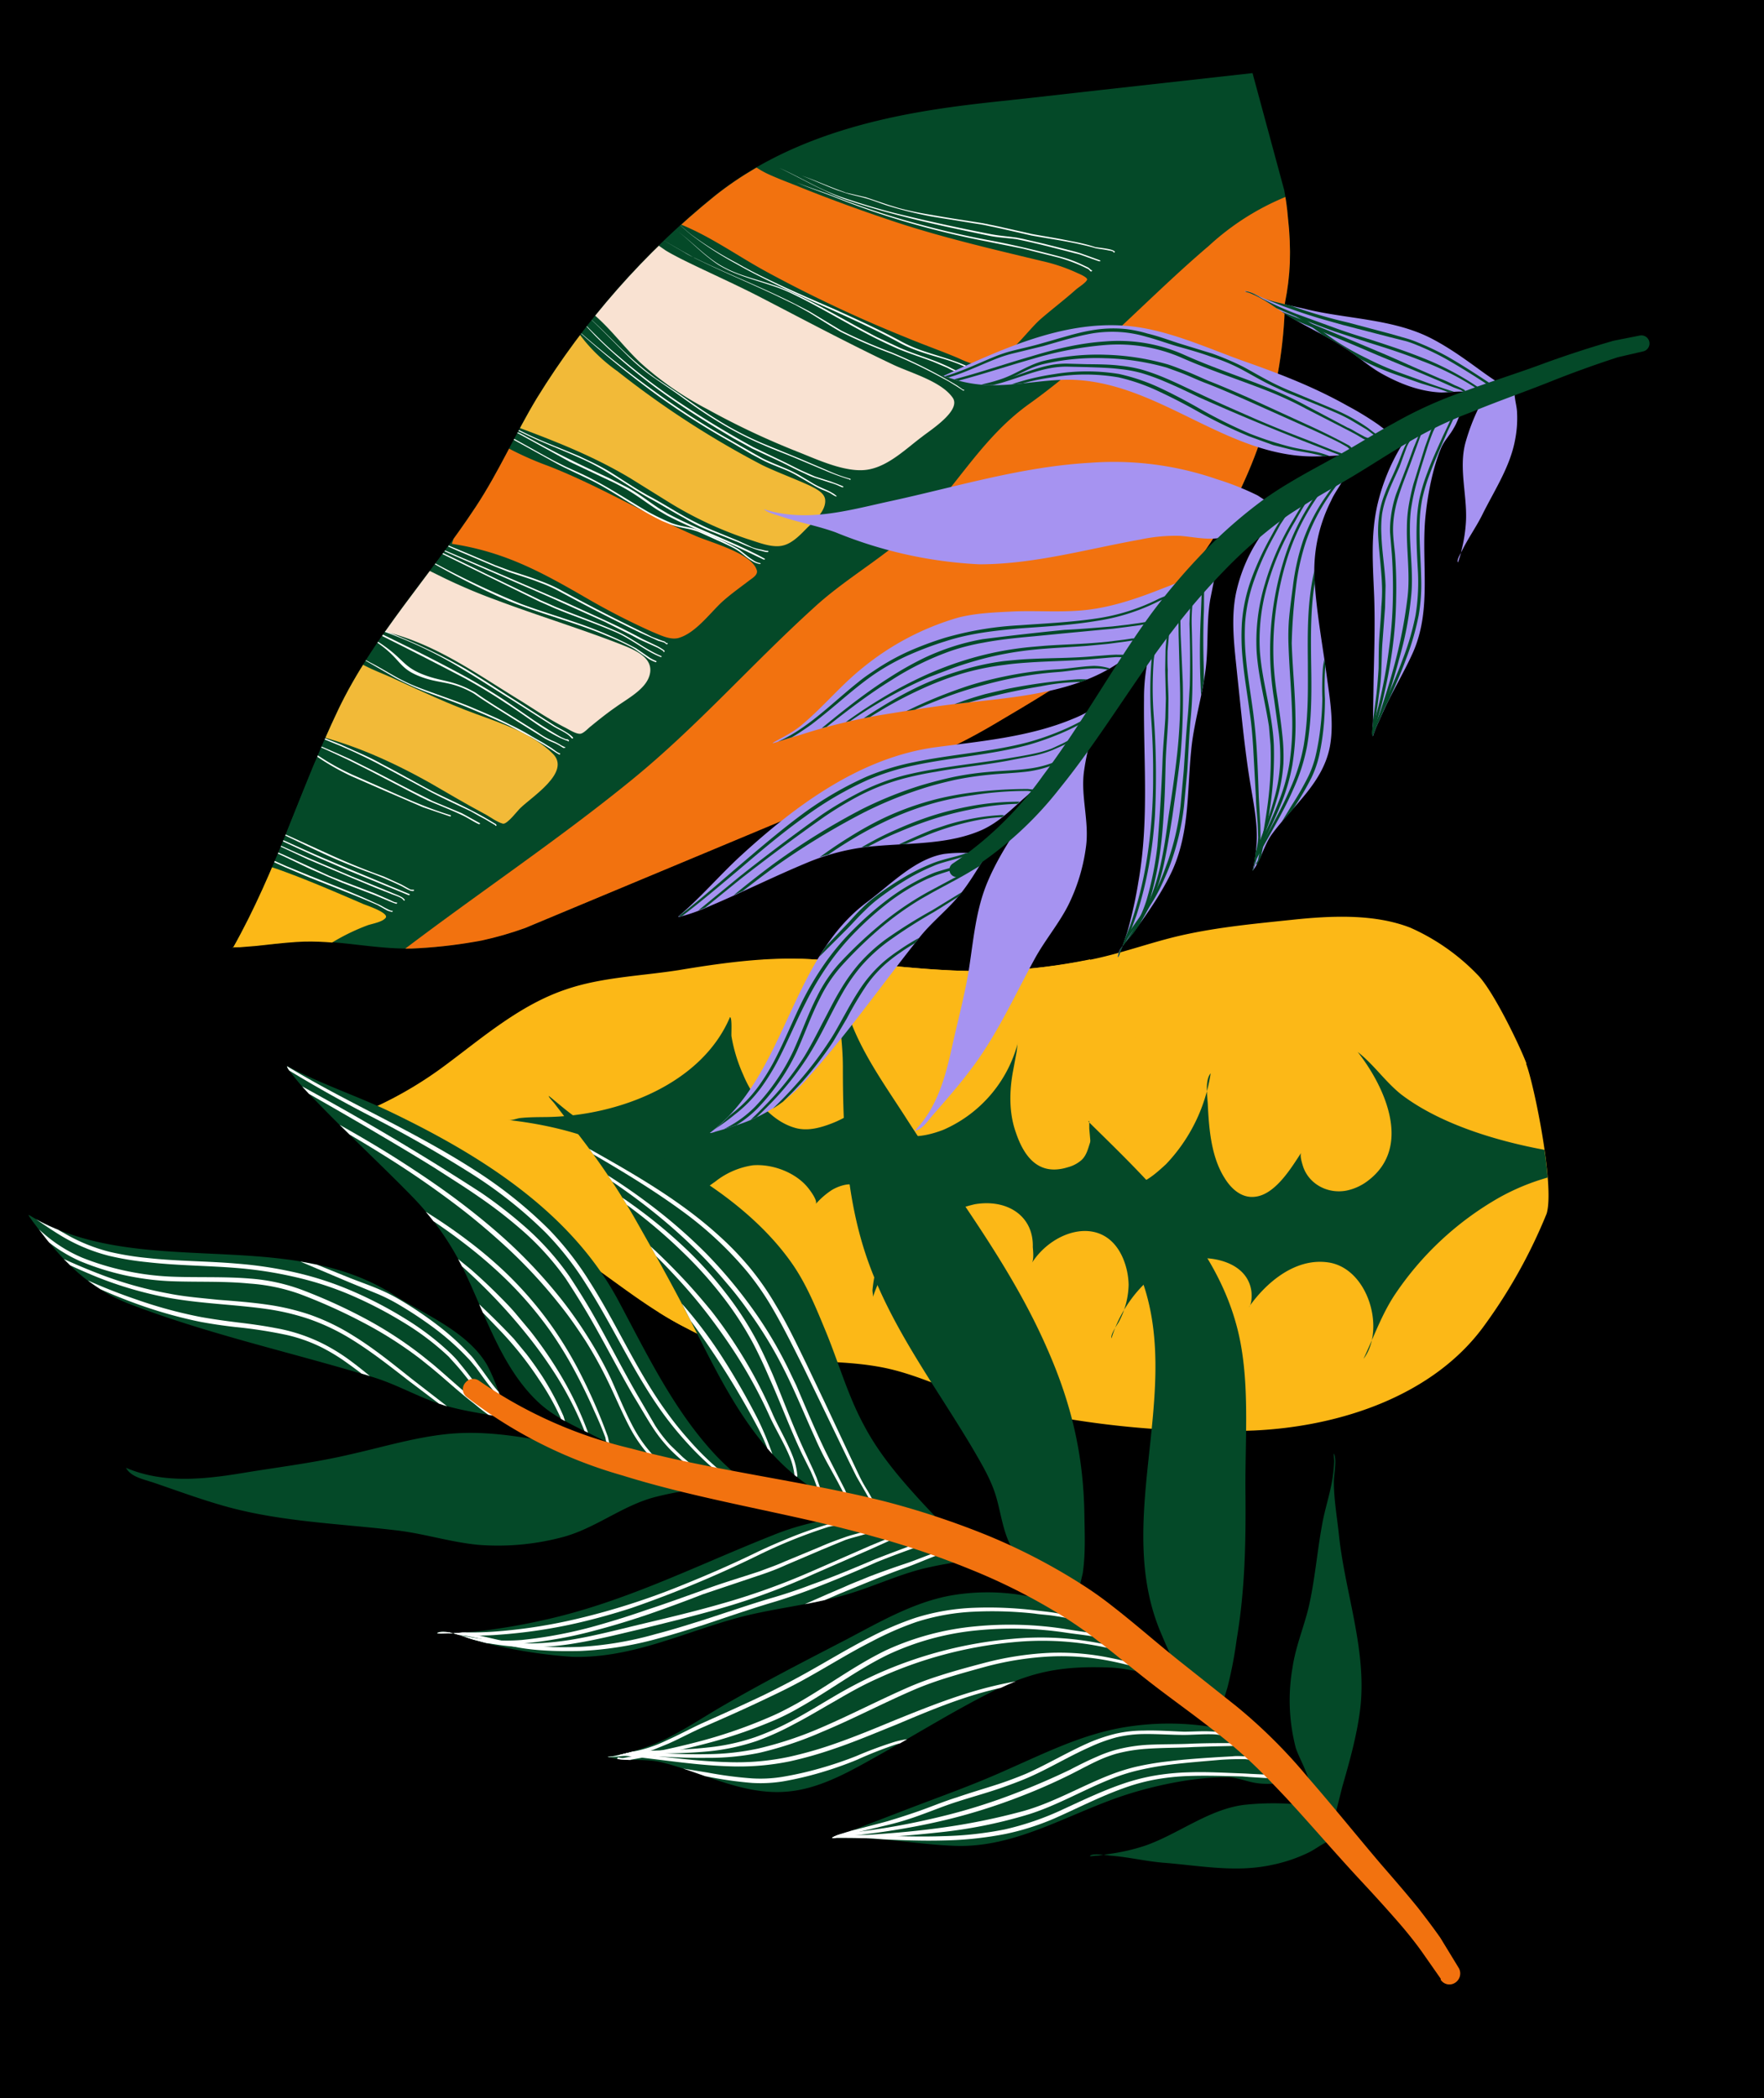 <svg xmlns="http://www.w3.org/2000/svg" width="577" height="686"><rect width="100%" height="100%" fill="#808080" stroke="none"/><defs><clipPath id="b"><path fill="#fcb817" d="M371.6 34.4c4.1 6 18.7 36.5 18.3 45.8a171 171 0 0 1-10.9 40.6c-10.5 26-37.5 43.4-64.7 51.4a302.6 302.6 0 0 1-86.8 12.1c-11.6 0-23-3-34.7-2.6-13.5.4-26 4.7-39.2 5.8a92 92 0 0 1-27.2-2.7c-15.2-3.4-28.8-10.5-43.3-15.3-15.6-5.3-31.8-8.5-47.5-13.2-11.7-3.5-22.8-8.3-35.2-9.4-1.6-.2 2.2-2 3.4-3l6.3-5A127.2 127.2 0 0 0 29 120.2c9.5-11.8 18.8-24.9 32-33.4C71.2 80 83.8 76.6 95 71.8a211.4 211.4 0 0 1 38.6-13.4c21.5-4.5 43.3-5.8 64.4-12.1A191.4 191.4 0 0 0 224.5 36c9.6-4.5 18.2-10.5 27.6-15.2 11-5.5 22.4-9.5 34-13.8C297.8 3 311.5-1.3 324 .4c9 1.2 17.5 5.3 25 9.7a120 120 0 0 1 22.6 24.3Z" data-name="Path 296"/></clipPath><clipPath id="c"><path fill="#044928" d="M344.1 38.4 333.7 0l-50.3 5.6L262.1 8c-25.7 3-70.6 5.3-104.2 32a260.8 260.8 0 0 0-58.3 66.2c-7 11.6-12.4 24-19.9 35.4-14.6 22.2-33.6 42.5-45 66.3-12.4 26-20.3 52.8-34.5 78-.8-.2 1.5-.2 2.3-.2l5-.4c4.5-.5 8.8-1 13.2-1.3 13.7-1 27 3 40.5 2a160.4 160.4 0 0 0 20.4-2.5 111.2 111.2 0 0 0 14.2-4.1l59-24.6c72-30 80.6-34 93.7-41.6 26.1-15.4 52.2-30.6 71.6-60A149.5 149.5 0 0 0 344.3 75a81.7 81.7 0 0 0 1.6-13 99.3 99.3 0 0 0-.6-14.6c-.3-3.8-.8-6.9-1.2-9Z" data-name="Path 335"/></clipPath><clipPath id="d"><path fill="#044928" d="M196.4 442c.7-.5 2.9-.8 3.8-1.4q3.7-2.3 7.5-4.4c7.9-4.4 15.8-8.9 22.8-14.5 14.8-11.8 22.9-30 34.6-44.3 3.7-4.7 7.1-9.6 11.3-13.8 1.5-1.5 5.7-4.4 6.5-6.3.3-.7-1.1 1.1-1.7 1.6a49 49 0 0 1-4.1 3.5c-4.3 3.1-9.2 5.5-13.6 8.5-7.4 5.1-14.2 11-21.8 15.7-5.8 3.7-12.2 6.2-17.7 10.3a61.8 61.8 0 0 0-17.8 19.2c-1.8 3.3-3.8 12.3-7.7 14l-1 5.2a14.6 14.6 0 0 0-.8-1.6l-3.5-4.3a90.2 90.2 0 0 0-12.3-12c-9.3-7.1-22-8.3-32.4-13.5a66.6 66.6 0 0 1-10.5-6.5l-1-.8c-1-1.3-2.4-2.8-3.3-3-.7 0 .9 1.1 1.4 1.5l1.8 1.5 1.3 1.6c3.8 4.4 6.8 9.4 10.6 13.8 7.7 9 14.3 19 24.5 25.7a50.5 50.5 0 0 0 11.3 5.7c3.3 1.1 7.5 1.3 10.2 3.7l1.3-4.5a.8.8 0 0 0 .1.2l.2-.8Zm-.1.1.2-.7Zm-.6-39c.4.3 0-1-.2-1.4l-.7-2.8a25.4 25.4 0 0 0-3.8-7.5 88.8 88.8 0 0 0-18.7-18.7c-11.6-8.6-24.6-13-38-18.1-11.3-4.4-22.4-9.5-33.4-14.5l-17-7.6c-.6-.3-5.4-3-5.9-2.6a7.9 7.9 0 0 0 1 .9 153.3 153.3 0 0 1 8.3 8.6c5.9 6.7 11.2 14.1 17.4 20.8 14 15 35 19 52.7 28.4 8.8 4.7 19.2 11.6 26.1 18.8 2.3 2.4 3.6 5.5 5.5 8.1 2 2.7 4.9 4.8 7.1 7.3l-.4-19.7ZM303 223.9l-1.5 1.4-3 3.6a57.6 57.6 0 0 0-7.2 10.7c-6 11.4-8 24-13.9 35.4-17.5 33.6-60.7 47-75.5 82.7-3.1 7.4-6.2 14.6-5.7 22.7l1.1 9.9 2.2-1.2c1.6-1 3.2-1.7 4.8-2.6a136.9 136.9 0 0 0 13.2-8.9 258 258 0 0 0 35.2-31.2c12.9-13.3 28.8-26.2 37.9-42.3 13.4-24.1 12.6-53.6 12.4-80.2.2-.2.3-.4 0-.4ZM188.7 341c-.3.5-.3-1.2-.4-1.7l-.8-3a65.8 65.8 0 0 0-4-9.5 69.9 69.9 0 0 0-21.2-24.9c-10.2-7.3-23-10.7-34.8-14.5-14.5-4.5-29-9.2-43.6-13.1-8.6-2.3-18.4-4-26.5-7.7a74.4 74.4 0 0 1-8.7-4.7l-2.5-1.6c-.4-.3-1.6-1.4-1.3-1 2.6 5 8.3 8.9 11.3 13.8 7.9 13.2 11.6 29 25.3 38.2 8 5.3 17.9 8 27.1 10.5 14.4 4 29.1 7.4 43.2 12.4a69.7 69.7 0 0 1 29.9 20.6c2.4 2.6 4.2 5.8 6.5 8.6.3.3 1.7 2.5 2.2 2.5.6 0 .3-4.5.3-5 .2-5.7-1.3-12.1-2.5-17.7l.5-2.2Zm1.2-9.6c0-.3 7.1-4.6 7.5-4.9 5-3.7 9.4-8.4 13.8-13a134.9 134.9 0 0 0 29.7-46.8c11-28.4 14.4-57.5 20.8-87 3.9-17.7 6.5-35.4 19.4-49.5-2.3.8-5.2 4.5-6.8 6.1-5.4 5.8-9.9 12.3-15.5 17.9-15.3 15.2-30.2 31.7-39.3 51.2-10 21.4-13.2 45-19 67.5-1.5 5.5-3 11.3-5.8 16.4-3.3 6-7.8 11.2-8.6 18.2-.6 5.2 1.8 10.1 3.2 15l.6 8.9ZM37.7 194.9c-1-1.7-2.2-3.2-3.4-3.7-1.2-.5 1.7 2.1 2.7 3l.7.7c1.4 2.4 2.7 5.4 3.6 6.8a158 158 0 0 0 18.6 26.2c12.4 13.3 29 19.4 44.8 27.9 11 6 20.5 14 31.4 20.3 8.8 5 19 8.4 27.4 14l9 6c1 .8 2.1 1.4 3.1 2.1.5.4 1.5 1.7 1.5 1.1.2-1.5-2.6-5.1-3.2-6.5-2.6-6.4-5.2-12.6-8.2-18.8l.1-4.1c1.6-.2-1.8-2.5-2.8-3.6a81.2 81.2 0 0 0-6-6 85.3 85.3 0 0 0-22.5-14c-25-11-50.3-19-73.3-33.8A200.2 200.2 0 0 1 43 199.4l-5.3-4.5Zm139.8 100.6-1-4.6c-.6-5.4-.3-11-.1-16.5.4-11 1.1-22.2 4.4-32.8 3.3-10.6 8.8-20.5 13-30.8 3.2-7.5 6.3-15 7.8-23.1 2.7-15.3.6-31.7-3.2-46.6-3-11.5-8.7-22-12.2-33.4-1.5-4.9-1.6-10-2.1-15-.4.2-.4 2.6-.5 3l-1.2 9.2a244 244 0 0 1-6.5 35c-3.5 12.7-7 25.5-11.1 37.9-6.7 20.2-14.8 42.8-10.9 64.4 1.4 7.6 5.6 14 9.2 20.8 4 7.3 7.4 14.9 11 22.4l3.4 10 .1.5-.1-.4Zm-35-61.3-1.1-3c-1.6-5.1-2-10.7-1.8-16 .4-20.2 7.4-39.8 13.2-59 9.5-31.3 1.8-65.1-8.8-95.5-4.1-12-10-23.3-13.6-35.4-.5.4-.7 2.7-.7 3.2A80 80 0 0 0 129 40c-.2 15 .4 30.1.1 45.2a92.6 92.6 0 0 1-5.7 30.2c-5.2 14.3-12.7 29.1-12.7 44.6 0 7.5 2.7 14.3 5.1 21.3 3.2 9.5 6.5 19 11 28-5.2-8.3-12.9-17-15.9-26.2l-1-2.2c.1-.2-5-7-5.2-7.3A139.7 139.7 0 0 0 87 151.5c-9.2-8.9-20.8-14.9-31.6-21.7-9.6-6-18.5-13-27.7-19.5-11.3-8-22.2-16.5-27.4-29.4-.9 3.4 1.3 6.4 3.1 10 3.5 7.3 7 14.6 10.9 21.6 9.3 16.8 22.6 30.7 34.4 45.8 5.6 7.2 9.8 15.2 15.5 22.2a82 82 0 0 0 20.7 17.3c9.9 6 21.8 6.7 31.7 12.7a108.8 108.8 0 0 1 10.8 7.5l6.1 3.8a1 1 0 0 0 0-.7c1.2 1.5 3 2.9 3.6 4.7l5.5 8.4c.4.9.7 1.5 1 1.4l-1-1.4Zm-40.7-80.7c.3.2 1.5-2.5 1.6-2.7a59.2 59.2 0 0 0 4.2-10c3.3-12.3-2.9-26.4-5.6-38.3C92.8 61.7 46 40.3 36.2 0c-.2 0-.4 2.1-.5 2.3l-1 7.5c-1.3 12-.5 23.4 4.4 34.5 11.3 25 26.2 48.4 39.2 72.6 4.3 8 6.3 16.8 10.8 24.7 4.4 7.6 10.2 14.4 14.5 22l-1.8-10Z" data-name="Path 368"/></clipPath><clipPath id="e"><path fill="#044928" d="M213.8 7.6c-.7-.1-2-1.1-2.8-1.3l-6.2-1.6C198.4 2.9 192 1 185.3.3c-14-1.6-28 3.7-41.8 5.2-4.5.4-8.9 1.2-13.3 1.3-1.6 0-5.3-.7-6.7-.1-.6.2 1.1 0 1.7 0a37.4 37.4 0 0 1 4 .4c3.9.6 7.7 1.9 11.5 2.6 6.6 1.2 13.2 1.7 19.7 3.2 5 1.1 9.6 3.2 14.6 3.9 6.5 1 13.2 1 19.6-.8 2.7-.8 8.7-4.4 11.6-3.3l3.3-2.2a11.7 11.7 0 0 0-.4 1.3c-.3 1.3-.5 2.7-.6 4a67.4 67.4 0 0 0-.3 12.9c.8 8.7 6.6 16 9 24.2a48.5 48.5 0 0 1 1.8 9v1c-.1 1.1-.3 2.6.2 3.2.2.4 0-1 0-1.5l-.1-1.7.2-1.6c.5-4.3 1.7-8.5 2.2-12.8 1-8.8 3.2-17.6 1.6-26.5a36.3 36.3 0 0 0-2.6-9c-1.1-2.3-3.1-4.6-3.2-7.3l-3.1 1.7a.6.6 0 0 0 0-.2l-.5.4Zm0 0-.5.3.6-.3Zm-21 20.8c0-.3-.5.6-.7.9l-1.2 1.9a19.3 19.3 0 0 0-2.2 6 66.3 66.3 0 0 0-.7 19.6c1.2 10.7 5.5 19.8 9.4 29.6 3.4 8.3 6.2 16.8 9 25.3l4.6 13c.1.4 1 4.3 1.5 4.4a6.3 6.3 0 0 0 0-1v-2l.5-6.8c.7-6.8 2-13.5 2.5-20.2 1.2-15.3-7.3-28.5-11.2-42.8a80.4 80.4 0 0 1-3-23.7c.2-2.4 1.3-4.8 1.7-7.2.4-2.4.1-5 .4-7.6l-10.6 10.6Zm-152.5 38h1.4l3.5-.2a44 44 0 0 0 9.6-1.9C64 61.4 72 55.8 81 53c27.4-8.6 56.6 7.2 83.7-3.9 5.6-2.2 11.2-4.4 15.3-9l4.8-5.7-1.7-.5-3.9-1.2a99.3 99.3 0 0 0-11.5-2.3c-11.8-2-23-2.2-35-2-13.8.1-29-1.5-42.4 2.3-20 5.6-35.7 21.6-50.1 35.7-.3 0-.5.1-.3.3l.3-.3Zm122-1.4c.4-.1-.5.7-.7 1l-1.2 2a51.2 51.2 0 0 0-3.2 7.2 52.5 52.5 0 0 0-2.9 24.3c1.2 9.2 5.8 17.7 9.8 26 4.9 10 9.6 20 15 29.9 3 5.7 7 11.8 9.2 18a53.4 53.4 0 0 1 1.8 7l.4 2.2c0 .4 0 1.6.2 1.2 1.3-4 .6-9 1.8-13.2 3.1-11 10-21.4 8-33.5-1.2-7-4.7-13.6-8-19.8-5.1-9.7-10.8-19.3-15.2-29.3a51 51 0 0 1-3.9-26.6c.2-2.7 1-5.3 1.4-8 0-.3.5-2.2.3-2.5-.4-.3-2.7 2.2-3 2.4-3.1 3-5.9 7.2-8.3 10.7l-1.5 1Zm-5.9 4.4c-.1.1-6-1.4-6.4-1.4a89.4 89.4 0 0 0-14.1-.4 103.1 103.1 0 0 0-40.7 9C74 85.8 56.4 99.4 37 111.6c-11.7 7.3-22.7 15.2-37 15.9 1.6.7 5 .3 6.8.3 5.9-.2 11.7-1.2 17.7-1.2 16 0 32.7-.9 48-6.4 16.7-6 31.3-16.7 46.6-25.5a54.9 54.9 0 0 1 11.8-5.6c5-1.4 10.2-1.8 14.4-5 3.2-2.6 4.6-6.4 6.6-9.7l4.5-5Zm2.7 152.2a6.7 6.7 0 0 0-.3 3.7c.3 1 .3-2 .3-3v-.7l1.9-5.5c2.1-7.6 4.3-15.8 4.9-23.7 1-13.5-4.2-25.5-7.5-38.3-2.4-9-2.7-18.2-4.9-27.2-1.7-7.3-5-14.5-6.3-21.8-.4-2.7-.7-5.4-1.2-8l-.4-2.7c0-.5.2-1.7-.2-1.4-.9.7-1.5 4-2 5.1-2.1 4.7-4.2 9.4-6 14.2l-2.4 2.1c-.8-.7-.4 2.3-.5 3.4a60.3 60.3 0 0 0-.3 6.3 61.8 61.8 0 0 0 3.8 19.3c6.8 19 15.2 36.5 18.7 56.5a145.7 145.7 0 0 1 2.2 16.6l.2 5Zm-16-126.8c-.5.8-2 2.8-2 3a82.7 82.7 0 0 1-9 8.7c-6.1 5.6-12.7 11.1-20.1 15s-15.7 6.1-23.5 9.3c-5.7 2.4-11.5 4.7-16.6 8.2A88.1 88.1 0 0 0 48 165.3c-4.7 7.6-7.6 16.2-12 24-2 3.3-4.7 6-7.2 9 .3.1 1.7-1.2 1.9-1.3l5.6-4.3a192.5 192.5 0 0 1 22.5-15c8.7-4.8 17.5-9.7 26.4-14.1 14.4-7.1 31-14.8 40.8-28.3 3.4-4.7 4.8-10.3 6.6-15.7 2-6 4.5-11.8 6.7-17.6l3.8-7.2.2-.3-.2.3Zm-15.7 50.8-1.1 2.1a39 39 0 0 1-7.9 9.4c-11.2 10.4-25.5 17.1-39 24.2-22 11.5-36.5 33.4-47.8 55-4.4 8.5-7.7 17.5-12.4 25.8.4.1 1.8-1 2-1.2A64 64 0 0 0 28 255c8.4-7.8 16.3-16.1 24.7-24A73 73 0 0 1 72 218.4c10.4-4.8 22.4-8.7 30.8-16.9 4.1-4 6.5-9 9.1-13.9a171 171 0 0 0 9.8-20.6c-2 7.2-2.8 15.8-6.3 22.2l-.7 1.8c-.2 0-1.3 6.2-1.3 6.5-1.6 7-3 14-3.2 21.1-.2 9.5 2.5 18.9 4.3 28.1 1.5 8.3 2.2 16.6 3.3 25a53.3 53.3 0 0 1-2.1 29.8c2.2-1.3 2.8-4 3.8-6.9 2.2-5.6 4.5-11.3 6.3-17 4.4-13.9 5.4-28.2 7.6-42.4 1.1-6.7 3.4-13.1 4.3-19.9a60.6 60.6 0 0 0-1-20c-1.8-8.3-7.5-15-9.2-23.3a81.2 81.2 0 0 1-1.4-9.7l-1-5.3c-.1 0-.3.2-.4.5.2-1.5 0-3.2.8-4.5l1.8-7.3c.2-.6.4-1.2.2-1.2l-.2 1.2Zm-23.5 64c0-.2-2.1.5-2.3.6a46.5 46.5 0 0 0-7.6 3c-8.4 4.8-13 15.5-18.2 23.2-17.6 26.4-5.6 62.3-22.6 88.7.1.1 1.3-.9 1.4-1 1.6-1 3.1-2.2 4.6-3.4 7.3-5.5 13.2-12 16.7-20.5 8-19.1 13.2-39.3 19.9-59 2.2-6.4 6-12.1 8-18.6 2-6.4 2.7-13 4.7-19.3l-4.6 6.3Z" data-name="Path 502"/></clipPath><clipPath id="a"><path d="M0 0h577v686H0z"/></clipPath></defs><g clip-path="url(#a)" data-name="Verzameling bladeren"><path d="M0 0h577v686H0z"/><g fill-rule="evenodd" data-name="No Dodos [_collectie bladeren V2"><path fill="#fcb817" d="M499.2 347.8c2.6 6.8 9.4 40 6.7 49a171 171 0 0 1-20.4 36.6c-16.5 22.8-46.9 33-75.3 34.3a302.6 302.6 0 0 1-87-9.3c-11.4-3-21.7-8.5-33-11-13.3-2.9-26.4-1.7-39.6-3.8a92 92 0 0 1-25.7-9.2c-14-7-25.4-17-38.3-25.4-13.9-8.8-28.8-15.9-43-24.2-10.4-6.3-20-13.6-31.8-17.7-1.4-.5 2.7-1.4 4-2l7.4-3.4a127.2 127.2 0 0 0 22.7-13.6c12.1-9 24.3-19.6 39.2-24.6 11.6-4 24.6-4.4 36.8-6.3 13.2-2.2 27.3-4.2 40.7-3.7 21.9.9 43.3 4.9 65.4 3.8a191.4 191.4 0 0 0 28-3.4c10.4-2 20.3-5.8 30.5-8.1 12-2.7 24-3.8 36.4-5.1 12.4-1.3 26.6-2 38.4 2.6a69.8 69.8 0 0 1 22 15.4c5 5 13.6 22.7 16 29Z" data-name="Path 289"/><g clip-path="url(#b)" data-name="Group 25" transform="rotate(14 -840.8 710.8)"><path fill="#044928" d="M392.8 66c-1.5 0-4.2 2.1-5.4 2.8A73.5 73.5 0 0 0 373.6 79a101.5 101.5 0 0 0-25.6 39.5c-2.5 7.3-3.2 14.9-4.7 22.4 4.8-11.2-5.8-29.3-19-27.8-10.9 1.2-18.1 11.6-21.5 20.5.8-1.2 0-4.1-.4-5.2-2.3-5.9-8.3-7.9-14.8-7.3-16.6 1.7-25.3 19.5-25.9 33.2-.7-1 .7-4.7 1-5.7a27 27 0 0 0 .2-12.6 23.6 23.6 0 0 0-3.9-8c-9.5-12.5-24.4-3.6-28.5 8.6.3-1.4-.6-3.8-1-5-2.2-10-12-13.3-21.8-9a46 46 0 0 0-25 37.6c.1-.4-.7-2-.7-2.4a46 46 0 0 1-.5-6.2q-.1-3.7-.4-7.3c-.5-7.3-1.8-16.4-10.6-18.2a8.5 8.5 0 0 0-5.7.7 14.4 14.4 0 0 0-3.6 2.6 26.3 26.3 0 0 0-4 5.7c.5-1.3-3.6-4.5-4.4-5-5-3.4-12.6-4.3-18.6-2.3a25.8 25.8 0 0 0-10.7 8.2 54.2 54.2 0 0 0-12.6 25.2c3.6-9-2.4-20-11-24.1-13.3-6.4-32.2-6.3-47-4.3 1 0 2.6-1.1 3.5-1.5 2.7-1 5.5-1.7 8.2-2.4 22.9-6 46.9-22.8 50.6-46.3.8 0 1.7 5.3 2 6a51.7 51.7 0 0 0 6.8 11.3c4.6 6.2 12.4 12.6 21 12.7 3.7 0 7-1.7 10-3.7 6.6-4.4 11-10.1 12.8-17.6 2 4.3 1 10 5.7 13.2 5.8 4 13 .7 18.3-3a42.9 42.9 0 0 0 16.8-34.3v1.3l.3 2.2.4 6.6c.4 6.7 2 13.6 5.7 19.2 4.4 6.9 10.6 12.3 19.3 7a11 11 0 0 0 3.8-3.4c1.4-2.2 1.1-4.8 1.4-7.2a8 8 0 0 0 .3.7l.7 1.6a40.4 40.4 0 0 0 2.4 4.4 10.8 10.8 0 0 0 14.6 3.8c3.3-1.9 5.7-5.6 7.7-8.6a55.1 55.1 0 0 0 7-32.4c-1.4 2.8 1 8 1.7 10.6 2.3 7.5 5.2 16.1 11.2 21.7 2.7 2.6 6.7 4.9 10.8 3.4 6.4-2.2 9.4-12.2 11.3-17.6-.2 1.1 1.3 3.5 1.8 4.3 3.3 5 10 6.7 15.7 4a17.3 17.3 0 0 0 6.1-5c11.2-14.2-2.3-31-13.6-39.8 6.1 2.7 11 7.2 17.1 10 15.5 6.7 36.3 7.4 53.6 6l5 6Z" data-name="Path 290"/><path fill="#fcb817" d="M216.7 23.2c5.3 5.5 7.6 13.5 13 19.3 9 9.5 20.6 16.7 27.3 28 2.7 4.4 7.8 18.1-1.3 20.3-6.5 1.6-11.2-5.5-13.8-9.8-.7-1.2-2.2-5.2-4-5.2-1.5 0-2.1 3.1-2.4 4-1.1 3.4-4 10-9.1 8.2-3-1.1-4.2-4.6-5-7.2-2-6.5-2.6-13.4-5.2-19.6-1.4-3.3-3.9-7.2-8.2-7.2-4.1 0-6.4 3.6-7.7 6.8-3 7.2-1.4 15.2-5.6 22.1-2.5 4-8 8.2-13 6.3-7.2-2.6-6.8-11.4-10-16.8-3-5.3-10.3-6.7-12.4-12.6-2-5.7.8-12.3 3.5-17.5a80.3 80.3 0 0 1 30-31.4l23.9 12.3Z" data-name="Path 293"/><path fill="#fcb817" d="M144 48.4c-.7 0 1.1 1 1.6 1.5l2.4 3a103.7 103.7 0 0 1 7.2 10.8 28.7 28.7 0 0 1 3.6 23c-1.2 4.3-3.7 8.5-8.6 9.6-16.9 3.8-30.3-17.3-29.6-30.6.5-8 4.8-14.9 8.6-21.8l14.9 4.6Z" data-name="Path 294"/><path fill="#fcb817" d="M166.4 195.8c1-.2-1-1.5-1.4-2.3a28.2 28.2 0 0 1-2-5 31.4 31.4 0 0 1-.7-16.7c2.3-9.1 12-15.1 13.1-24.6.3-2.9-.2-9.3-4.2-9.9-4.5-.6-10.2 5.4-13 8.1-1.4 1.3-3.2 3.7-5.3 3.8-2.4.2-4.7-3.8-6.3-5-6-4.6-12.4-4.8-17.1 1.8-8 11.3-8 25.2-14.1 37.2-2.7 5.4-7.8 11.7-14.7 11.7l65.7.9Z" data-name="Path 295"/></g><path fill="#044928" d="m420.1 62.3-10.4-38.4-50.3 5.6-21.3 2.4c-25.7 3-70.6 5.3-104.2 32a260.8 260.8 0 0 0-58.3 66.3c-7 11.5-12.4 24-19.9 35.3-14.6 22.2-33.6 42.5-45 66.4-12.4 25.8-20.3 52.8-34.5 78-.8-.3 1.5-.3 2.3-.3l5-.4c4.5-.4 8.8-1 13.2-1.3 13.7-1 27 3 40.6 2.1a160.4 160.4 0 0 0 20.3-2.6 111.2 111.2 0 0 0 14.2-4l59-24.7c72-30 80.7-34 93.7-41.6 26.2-15.4 52.2-30.5 71.6-59.9A149.5 149.5 0 0 0 420.3 99a81.7 81.7 0 0 0 1.6-13 99.3 99.3 0 0 0-.6-14.6c-.3-3.7-.8-6.9-1.2-9Z" data-name="Path 297"/><g clip-path="url(#c)" data-name="Group 26" transform="translate(76 24)"><path fill="#f2720f" d="M170.1 29.9c0-.6 1 .8 1.7 1.1a28.6 28.6 0 0 0 3 1.7c3.2 1.5 6.4 2.7 9.7 4 9.6 3.9 19.4 7.5 29.2 10.8 16.6 5.7 33.9 9.7 50.9 13.8a57.2 57.2 0 0 1 12.1 4.1c.5.2 3 1.3 2.9 2-.3 1-2.8 2.5-3.7 3.3-3.7 3.3-7.8 6.4-11.6 9.7-4.8 4.3-10.5 13.2-17.7 14.8-3.2.7-6.7-1-9.6-2.3-5.5-2.3-11.2-4.3-16.7-6.6A437.6 437.6 0 0 1 175 65c-10-5.4-19-12.1-29.8-16.2l25-18.8Z" data-name="Path 298"/><path fill="#f9e2d2" d="m139.3 56.2 2.3 1.6c1.6 1 3.2 1.8 4.9 2.7 8.4 4.2 17.1 8 25.5 12.3 14.7 7.6 29.3 15.4 44.3 22.5 5.8 2.7 15.6 5.4 19.3 10.7 3 4.2-7.4 10.7-10 12.8-5 3.7-10.8 9.5-17.5 10.7-7 1.3-16.4-3.1-22.7-5.6a253.3 253.3 0 0 1-30-14.1 104.6 104.6 0 0 1-21.8-15.1c-5.8-5.4-10.2-11.8-16.5-16.8Z" data-name="Path 299"/><path fill="#f2ba38" d="M112.7 83.1c-.2 1.1 1.9 3.5 2.5 4.3a55.3 55.3 0 0 0 10.8 10 299.2 299.2 0 0 0 47.4 30.7c5 2.4 10.3 4.3 15.3 6.6 2 1 4.9 2.3 5.2 4.6.4 3.5-3.3 6.9-5.6 9-2.2 2.2-5 5.4-8.4 6.1-3.5.8-8.2-1.2-11.5-2.2a122.9 122.9 0 0 1-26.1-12.3l-11.9-7.4c-13.3-8-27-13.1-41.6-18.5l23.9-30.9Z" data-name="Path 300"/><path fill="#f2720f" d="M84 118.4c.5 1.2 3.5 2.6 4.5 3.2a105.3 105.3 0 0 0 15 6.8c16.6 6.5 31.7 15.7 48 22.8 5 2.2 18.2 5.6 20 11.1.6 1.5-1.2 2.6-2.3 3.4-3 2.3-6 4.4-8.8 6.9-4 3.6-8.8 10.4-14.5 12-2.8.7-6-1-8.5-2a228.4 228.4 0 0 1-20.6-10.5c-15.2-8.8-27.3-15.6-45-18.3L84 118.4Z" data-name="Path 301"/><path fill="#f9e2d2" d="M60 160.7c-.4-.9 2 .7 3 1.2l6.1 3a180.8 180.8 0 0 0 17 7.2c13 4.9 26.4 9 39.5 14 5.1 2 12.8 4.6 10.8 10.9-1.4 4.5-7.3 7.5-11 10.2-2.9 2-5.5 4.1-8.2 6.3-.8.6-2.3 2.3-3.4 2.4-1.6.1-4-1.6-5.3-2.2-4.8-2.5-9.3-5.5-13.9-8.4-14.3-8.7-28-18.8-44.8-22.8L60 160.7Z" data-name="Path 302"/><path fill="#f2ba38" d="M38.1 190.1c3.8 3.7 10.4 5.7 15.2 8 8.7 4 17.3 8 26.3 11.3 8.5 3.1 18.7 6.5 25.2 13 6.1 6-6.7 14-10.6 17.8-.8.7-4.3 5.4-5.7 5.1-2-.5-4.4-2.4-6.2-3.3-6-3.2-11.7-6.6-17.6-10-13-7.3-26.3-13.2-41-16.5L38 190.1Z" data-name="Path 303"/><path fill="#044928" d="M21.7 223c-.7 1.1 2.7 1 4 1.5a78.8 78.8 0 0 1 8.2 4.3c10.5 6.1 21.5 10.2 33 14.1 2.8 1 11.8 2.8 13 5.7.9 2.5-6 6.6-7.4 7.9l-8 7.4c-.6.5-2 2.4-2.9 2.4-2.5 0-6-2.2-8.4-3l-6-2.5-9.8-4.3c-8.5-3.9-17-8.2-26-11.2L21.8 223Z" data-name="Path 304"/><path fill="#fcb817" d="M5.2 257c.3-.8 2 .7 2.9 1l6.5 2.1c9.6 3.4 19 7.5 28.3 11.5 1 .4 8.2 2.8 7.3 4.4-.9 1.4-4.4 2-5.9 2.5a68.5 68.5 0 0 0-12.7 6.3l-8.2 5.6-6 4.2c-8.2 5.6-28.7 20.6-32.6 3a25.8 25.8 0 0 1-.6-6.2 39.2 39.2 0 0 1 2.3-11.5 92.1 92.1 0 0 1 8.7-17.3l10-5.6Z" data-name="Path 305"/><path fill="#fff" d="M288.2 58.4c0-.2-.7-.4-1.5-.5-1.7-.4-4-.6-4.5-.8-2-.6-4-1-6.1-1.5-4.9-1-9.7-1.7-14.7-2.6l-11-2.5-4.8-1-16.8-2.7a134.1 134.1 0 0 1-14.3-3.5c-2.5-.8-4.9-1.8-7.4-2.5-2.1-.6-4.3-1-6.5-1.7l-2.7-.9c-4-1.5-7.8-3.3-11.7-4.8 4 1.4 7.8 3.1 11.8 4.6l2.7 1 6.5 1.5 7.4 2.5 3.3 1c3.7 1 7.3 1.7 11 2.3 5.5 1 11 1.8 16.7 2.7l4.8 1 11.1 2.5c4.3.8 8.4 1.4 12.6 2.3 2.7.5 5.5 1.1 8.2 2 .6.1 3.5.4 5 .8.8.2 1.2.5 1.4.7a.2.2 0 0 1-.2.2.2.2 0 0 1-.3 0Z" data-name="Path 306"/><path fill="#fff" d="M283.7 61.1a.2.2 0 0 1 .2.3.3.3 0 0 1-.3 0h-.2l-2.3-.8-3.9-1.4a22 22 0 0 0-1.6-.4l-10.2-2.6a229 229 0 0 0-8.9-2c-2.8-.4-5.6-.5-8.3-1-9.7-2-19.4-4-29-6.5a238 238 0 0 1-19-5.6 65.4 65.4 0 0 1-6.5-2.8c-5-2.3-9.9-5.1-14.8-7.4 5 2.2 9.8 5 14.8 7.3a64.6 64.6 0 0 0 6.6 2.6c6.3 2.1 12.6 4 19 5.5a636 636 0 0 0 29 6.3c2.7.5 5.5.7 8.3 1.1l2 .4 6.9 1.6 10.2 2.6 1.7.5 3.9 1.4 2.2.8.2.1Z" data-name="Path 307"/><path fill="#fff" d="M280.9 64.3a.2.2 0 0 1 .1 0 .2.2 0 0 1 .2.2.3.3 0 0 1-.1.2.4.4 0 0 1-.4 0c-.2-.2-.6-.7-.9-.8l-2.1-1a56.6 56.6 0 0 0-7.1-2.6l-12-3-12-2.4a286 286 0 0 1-25-6 245 245 0 0 1-24.2-8.3c-4.3-1.7-8.7-3.1-12.9-5a44.9 44.9 0 0 1-8-4.3 45.2 45.2 0 0 0 8 4.3c4.3 1.8 8.7 3.1 13 4.8a252.7 252.7 0 0 0 24.2 8.1c8.2 2.3 16.5 4.3 25 5.9q6 1.1 12 2.5t12 3a39.6 39.6 0 0 1 7.2 2.6l2.1 1a10.8 10.8 0 0 1 .9.8Z" data-name="Path 308"/><path fill="#fff" d="M245 98.2a.4.4 0 0 0-.1 0 13 13 0 0 0-1.4-.6l-2.8-1.3-2-.8c-4.5-2-9.5-3-14.2-4.7a42.4 42.4 0 0 1-6-2.6c-6.9-3.8-14.1-7.1-21.4-10.4s-14.5-6.4-21.7-10c-3.5-1.7-7-3.5-10.5-5.5a113.7 113.7 0 0 1-14.5-9.3 51.4 51.4 0 0 1-8-7.8 51 51 0 0 0 8.1 7.8 114.9 114.9 0 0 0 14.5 9c3.5 2 7 3.8 10.6 5.5 7.2 3.5 14.5 6.6 21.8 9.8 7.3 3.3 14.5 6.6 21.5 10.4a43 43 0 0 0 5.8 2.6c4.7 1.7 9.6 2.9 14.2 4.8l2 .8 2.8 1.4 1.2.5.4.3a.2.2 0 0 1-.2.2.2.2 0 0 1-.2 0Z" data-name="Path 309"/><path fill="#fff" d="M242 100.1a.3.3 0 0 1 .2 0 .2.2 0 0 1 .1.3.2.2 0 0 1-.1.1 1 1 0 0 1-.4 0l-2.5-1.6-2-1c-1.2-.6-2.3-1-3.3-1.6l-4.7-2c-3.7-1.4-7.5-2.6-11.2-4.1-3.7-1.6-7.4-3.4-11-5.3-8.3-4.4-16.4-9.3-24.9-13.3-5.2-2.4-11-3.7-16.5-5.8a39 39 0 0 1-6.7-3.2 36.6 36.6 0 0 1-3-2.2c-3.9-3-7.3-6.7-11.3-9.5 4 2.8 7.5 6.4 11.4 9.4a36.7 36.7 0 0 0 3 2.1 38.6 38.6 0 0 0 6.7 3.2c5.5 2 11.4 3.3 16.6 5.7 9.8 4.4 19 10.1 28.6 15l7.3 3.4c3.7 1.6 7.5 2.8 11.2 4.2a61 61 0 0 1 4.7 2l3.2 1.6 2.1 1.1 2.4 1.5h.2Z" data-name="Path 310"/><path fill="#fff" d="M239.3 103.4a.2.2 0 0 1 0 .3.2.2 0 0 1-.2 0 1.6 1.6 0 0 1-.2-.1l-2-1.3-2.6-1.6-2.6-1.4a166.2 166.2 0 0 0-16.2-7.7 168 168 0 0 1-16.5-7.1c-3.5-2-6.9-4.2-10.3-6.3l-4.5-2.5-6.6-3.2c-8.7-4.1-17.6-7.8-26.3-12.1l-3.4-1.9L140 54l7.8 4.5c1.1.7 2.3 1.3 3.4 1.8 8.8 4.3 17.7 7.9 26.5 12a235.4 235.4 0 0 1 11.2 5.6l10.3 6.2a173.5 173.5 0 0 0 16.4 7.1 163.2 163.2 0 0 1 21.4 10.8l2 1.4h.1Z" data-name="Path 311"/><path fill="#fff" d="M202 132.8c-2.3-.7-4.6-1.5-6.8-2.4l-10-4.2c-3.7-1.6-7.7-3-11.5-4.7a112 112 0 0 1-16.2-8.5c-4.2-2.6-8.2-5.5-12.2-8.4l-7.1-4.9A64.2 64.2 0 0 1 129 92c-4.6-4.5-9-9.2-13.8-13.5 5 4.3 9.3 9 14 13.4a99.2 99.2 0 0 0 9.2 7.7l7.2 4.8c4 2.8 8 5.7 12.2 8.3a106.6 106.6 0 0 0 16 8.4l11.7 4.8 9.8 4.2c2.3 1 4.5 1.8 6.7 2.4a.2.2 0 0 1 .2.3.2.2 0 0 1-.3.1Z" data-name="Path 312"/><path fill="#fff" d="M199.5 135.3h-.1l-1.8-.8a25 25 0 0 0-2.1-.7l-5-1.6c-1.2-.4-2.3-.9-3.3-1.4-2.5-1.1-5-2.4-7.4-3.6l-9.7-4.5-6.2-3.4c-6.6-3.9-13.4-8.1-19.9-12.6a199 199 0 0 1-18.4-14.4c-2.4-2.1-4.7-4.3-7-6.6l-15-16c5.1 5.2 10 10.7 15.3 15.9 2.2 2.2 4.5 4.4 7 6.5a205.7 205.7 0 0 0 18.4 14.2 329.6 329.6 0 0 0 26.1 15.9l9.6 4.6c2.5 1.2 4.9 2.5 7.4 3.6l3.2 1.4 5 1.6 2.2.8 1.7.7a.6.6 0 0 1 .4.3.2.2 0 0 1-.3.1Z" data-name="Path 313"/><path fill="#fff" d="M196.8 137.5c.8.6 1 .8.8.8 0 .1-.3 0-1-.4l-1.1-.7-1.1-.5-1.7-.7a32.2 32.2 0 0 1-3-1.6l-4.3-2.5a38.2 38.2 0 0 0-3.6-1.9c-3-1.3-6-2.3-8.8-3.8l-3-1.6-7-4.1a245.8 245.8 0 0 1-25-16 339 339 0 0 1-29-24 61.3 61.3 0 0 1-5.5-6.3c-.7-1-1.9-2-2.7-3a4.4 4.4 0 0 1-.8-1.6 4.4 4.4 0 0 0 .8 1.5l2.8 3a61.3 61.3 0 0 0 5.5 6.2c1.9 2 4 3.8 6.2 5.7a352 352 0 0 0 23 18.1 252.6 252.6 0 0 0 25 16l7 4 3 1.7c2.8 1.4 5.8 2.5 8.7 3.8a41 41 0 0 1 3.7 1.9l4.3 2.6a32.6 32.6 0 0 0 3 1.5l1.6.7 1 .5 1.2.7Z" data-name="Path 314"/><path fill="#fff" d="M175 156.1a.3.3 0 0 1 .1 0 .2.2 0 0 1 .2.3.2.2 0 0 1-.2.1 1 1 0 0 1-.3 0c-.5 0-1.7-.4-1.8-.4a16.4 16.4 0 0 1-3.1-1c-1.5-.5-3-1.2-4.4-1.8l-9-3.6a61.1 61.1 0 0 1-8.8-4.4c-3.8-2-7.5-4.4-11.3-6.4-4.5-2.5-8.6-5.4-13-8a75.1 75.1 0 0 0-9.8-5.2c-5.7-2.6-11.5-4.7-17.1-7.4l-4.2-2c-5.4-3-10.7-6.1-16.2-8.8-2.6-1.3-5.3-2.3-8-3.5a42.4 42.4 0 0 1 .1 0c2.6 1.1 5.4 2.1 8 3.4 5.5 2.6 10.8 5.8 16.3 8.6l4.1 2c5.6 2.7 11.5 4.8 17.2 7.3l4.2 2c2 1 3.9 2 5.7 3.1 4.3 2.7 8.5 5.6 13 8 3.8 2 7.5 4.4 11.3 6.5a108.2 108.2 0 0 0 8.7 4.3l9 3.7 4.3 2a16.5 16.5 0 0 0 3 .8c.1 0 1.4.4 1.9.4a.5.5 0 0 0 .1 0Z" data-name="Path 315"/><path fill="#fff" d="m173.9 159-6.3-3c-8.4-4-17.3-7.2-25.5-11.5l-2.9-1.7c-3.6-2.3-7-5-10.8-7.1-1.8-1-3.5-1.9-5.3-2.7l-12.7-6L94 118a217.3 217.3 0 0 0-18-8.3 518 518 0 0 0 18.2 8c5.5 3 11 6 16.6 8.7 4.1 2.1 8.4 4 12.6 6l5.3 2.7c3.9 2 7.3 4.8 11 7.2l2.7 1.6c8.2 4.4 17.1 7.6 25.5 11.6 2.1 1 4.2 2 6.3 3.2a.2.2 0 0 1 0 .2.2.2 0 0 1-.2 0Z" data-name="Path 316"/><path fill="#fff" d="M172.6 160.4a6 6 0 0 1-2.6-1c-1.8-1-3.7-2.9-5-3.6-.7-.5-2.3-1.3-5.6-2.8-4.7-2.1-7-3.2-7.8-3.4-3.1-1-4.4-.8-8.2-2.1l-2.9-1.2a97 97 0 0 1-7-3.8c-5.2-3-10.3-6.5-15.8-9.3l-9-4.3a77 77 0 0 1-3.8-2l-17.2-9.5a189.6 189.6 0 0 0-14.4-7l-16.5-7c5.5 2.4 11 4.5 16.5 6.8a180.5 180.5 0 0 1 14.6 7c5.8 3 11.4 6.3 17.2 9.4l3.8 1.9c3 1.4 6.1 2.7 9.1 4.3 6.2 3.2 12 7.1 18.1 10.6a86.7 86.7 0 0 0 7.5 3.6c3.4 1.2 4.8 1.1 7.6 1.9a107.6 107.6 0 0 1 14.1 6.5c1.3.8 3.2 2.6 5 3.7a5.6 5.6 0 0 0 2.3 1 .2.2 0 0 1 .2.2.2.2 0 0 1-.2.1Z" data-name="Path 317"/><path fill="#fff" d="M142 186.3a.2.2 0 0 1 .2-.1.2.2 0 0 1 .2.2c0 .2-.2.3-.4.2-.2 0-.5-.4-.7-.5l-2-.6-2.2-1-3.4-1.5a625.7 625.7 0 0 1-27-13.8 49.2 49.2 0 0 0-6.3-2.8c-3.3-1.3-6.7-2.3-10-3.4l-4.6-1.8-10.6-4.5c-5-2.1-9.7-4.4-14.4-6.8-7-3.5-14-7.4-21-11.1l21.1 11c4.7 2.3 9.5 4.5 14.5 6.5l10.6 4.5 4.6 1.7c3.3 1.1 6.7 2.1 10 3.4a48.8 48.8 0 0 1 6.4 2.8 664.3 664.3 0 0 0 27 13.9l3.2 1.6 2.3.9 2 .7.5.5Zm0 0s.1-.1.1 0Z" data-name="Path 318"/><path fill="#fff" d="M141 189a.5.5 0 0 0 0-.1 17.8 17.8 0 0 0-2-1.2l-6-2.7-2.4-1.3-8.8-4.4-13.4-6c-6.1-2.8-12.3-5.4-18.5-8.1-9.2-4-18.5-8-27.7-12.2a601.8 601.8 0 0 1 0-.2l28 12 18.5 8 13.4 6.1a197.8 197.8 0 0 1 12 6l5 2.4a18.7 18.7 0 0 1 2.1 1.3c.3.3.2.5.1.5a.2.2 0 0 1-.3 0 .2.2 0 0 1 0-.1Z" data-name="Path 319"/><path fill="#fff" d="M140.1 190.8a31.5 31.5 0 0 1-3-1.4c-3.7-2-7.2-4.6-11-6.4-6.8-3-13.8-5.3-20.6-8.1l-5-2.2-18-8.8c-9-4.4-18-8.9-27-13a257 257 0 0 0-31.3-11.8 255.5 255.5 0 0 1 31.4 11.6c9.1 4 18.2 8.4 27.1 12.8l18 8.7 5 2.2c6.8 2.8 13.8 5.2 20.5 8.2 3.9 1.8 7.4 4.5 11.2 6.5a31.1 31.1 0 0 0 2.9 1.4.2.2 0 0 1 .1.2.2.2 0 0 1-.3.1Z" data-name="Path 320"/><path fill="#fff" d="M138.5 192.5a12.8 12.8 0 0 1-2.2-1l-4.4-3.1c-1.2-.8-2.5-1.4-3.7-2-2-1-4-1.8-5.9-2.6-9.2-3.9-18.8-6.4-28.2-9.9-2.3-.8-4.6-1.8-6.9-2.8-8-3.6-15.8-7.6-23.4-12-11.4-6.4-22.5-13.4-33.6-20.2 11.2 6.7 22.3 13.6 33.8 20a286.8 286.8 0 0 0 30.3 14.5c9.4 3.5 19 6 28.2 10a113.8 113.8 0 0 1 9.6 4.6l4.5 3.1a12.8 12.8 0 0 0 2 1 .2.2 0 0 1 .1.3.2.2 0 0 1-.2.1Z" data-name="Path 321"/><path fill="#fff" d="M111 217.4a7.2 7.2 0 0 0-1.5-1.4c-1.5-1-3.3-1.8-4.6-2.6l-14.5-9.2c-4.9-3-9.7-6.2-14.6-9.1a140.8 140.8 0 0 0-26.2-12.6c-8.2-3.2-16.6-6-25-8.8 8.5 2.7 16.9 5.4 25.1 8.5a193.3 193.3 0 0 1 26.4 12.4c5 3 9.7 6.1 14.6 9.2l14.5 9.3c1.3.8 3 1.6 4.5 2.6a8 8 0 0 1 1.7 1.4.2.2 0 0 1 0 .3.2.2 0 0 1-.3 0Z" data-name="Path 322"/><path fill="#fff" d="M109.7 218.1v.1c.1-.1-.5 0-.7-.2l-1.7-.7a66.3 66.3 0 0 1-8.7-5.2c-3.1-2.1-6.1-4.3-9.3-6.3-4.3-2.9-8.7-5.5-13.2-8a1464.3 1464.3 0 0 0-46.4-23.3q-8.6-4.1-17.4-8 11 4.7 21.8 9.8 10.8 5 21.5 10.3c7 3.4 14 7 20.8 10.7 4.5 2.5 9 5.2 13.2 8l9.3 6.4a150.2 150.2 0 0 0 8.6 5.3l1.6.7c.3 0 .7 0 .8.2a.3.3 0 0 1 .2.3.2.2 0 0 1-.2.2.2.2 0 0 1-.2-.3Z" data-name="Path 323"/><path fill="#fff" d="m108.5 220.6-.3-.1-.8-.5a15 15 0 0 0-2.3-1.2 27.2 27.2 0 0 1-2.8-1.3l-3.9-2.4-12-7.5c-7.5-4.7-6.4-4.3-8-5.2-7.4-4-10.6-2.7-17.2-5.3-7.6-3-5.7-6-15.8-12.3-6.1-3.8-11.7-5.7-19.6-8.8a107 107 0 0 0-13.7-4.3 109.3 109.3 0 0 1 13.7 4.2c7 2.6 13 4.7 19.7 8.6 11 6.5 9.4 9.3 17.6 12.3 5.8 2.1 9 1.6 15.6 5.2 1.6.8.4.4 8 5.2l12 7.5c1.3.8 2.5 1.7 3.8 2.4a25.4 25.4 0 0 0 2.7 1.3 12.7 12.7 0 0 1 1.2.6 13.1 13.1 0 0 1 1.2.7l.8.4.5.2a.2.2 0 0 1 0 .2h-.4Zm0-.3Zm0 0Z" data-name="Path 324"/><path fill="#fff" d="M107 222.3a.2.2 0 0 1 .2 0v.2a.2.2 0 0 1-.2.2 2.8 2.8 0 0 1-.4-.2l-.7-.4-1.8-1.2-2.4-1.5-3.7-2.2-7.4-3.9c-3.8-1.8-7.6-3.5-11.5-5.1-5-2.2-10.4-4-15.5-5.9a92.5 92.5 0 0 1-10.3-4.7l-8.5-4.9a833 833 0 0 0-23.1-12.2l11.7 6q5.8 2.9 11.5 6c3 1.5 5.7 3.2 8.6 4.8a58.8 58.8 0 0 0 8 3.7c6 2.3 12 4.2 17.8 6.7 4 1.7 7.8 3.3 11.5 5.2q3.8 1.8 7.4 4l3.7 2.1 2.4 1.5 1.8 1.3.7.4a2.3 2.3 0 0 0 .3.1Zm-.1.3Z" data-name="Path 325"/><path fill="#fff" d="m86 245.8-1.2-.7-2-1.2-1.9-1-3-1.7c-4.3-2-8.6-4-12.7-6.1l-16.6-8.9a181.8 181.8 0 0 0-13.2-6.3L21 214l-2.9-1.2c-3.8-1.7-7.5-3.5-11.3-5l-4-1.6-9.1-3.5 9.2 3.4 4 1.5 11.3 5 2.9 1.2c4.8 2 9.7 3.7 14.5 5.7l6 2.7c2.5 1.1 5 2.3 7.3 3.6 5.6 2.9 11 6 16.5 8.9 4.2 2.1 8.5 4 12.7 6.2a107.6 107.6 0 0 1 7 3.9l1 .6a.7.7 0 0 1 .3.4.2.2 0 0 1-.1.2.2.2 0 0 1-.3-.2Z" data-name="Path 326"/><path fill="#fff" d="M80.7 245.5a18 18 0 0 1-1.2-.6c-1.5-.8-3-1.8-4.6-2.5-3.6-1.7-7.3-3.1-11-4.7l-2.7-1.3L45 228l-7-3.5q-10.8-5.1-22-9.8a457.4 457.4 0 0 1 22.3 9.4l7 3.5c5.4 2.7 10.7 5.6 16.2 8.3l4 2 9.6 4 4.7 2.6 1.1.6a.2.2 0 0 1 .1.3.2.2 0 0 1-.2 0Z" data-name="Path 327"/><path fill="#fff" d="m71.1 242.9-8.8-3-13-5.6-10.3-4.5a80.7 80.7 0 0 1-11.4-6.5l-6.7-4.7-8-5.5-8-5.4 8.1 5.2q4.1 2.6 8 5.4L28 223a78.3 78.3 0 0 0 11.3 6.3l10.4 4.6c4.3 1.9 8.5 3.8 12.8 5.5a112 112 0 0 0 8.8 3.1.2.2 0 0 1 .2.2.2.2 0 0 1-.3.2Z" data-name="Path 328"/><path fill="#fff" d="M59.3 267.3a2.5 2.5 0 0 1-1.5-.3c-1-.4-2.2-1.2-2.7-1.4a114.3 114.3 0 0 0-11.6-4.8c-3.9-1.5-7.7-3-11.5-4.7-5.6-2.5-11.2-5.3-16.8-7.9L8.4 245l-16-7.3 16.1 7 6.9 3.2 16.9 7.7a226.4 226.4 0 0 0 17.3 7l5.7 2.6 2.7 1.5a2.1 2.1 0 0 0 1.1.2.2.2 0 0 1 .3.2.2.2 0 0 1-.1.2Z" data-name="Path 329"/><path fill="#fff" d="m57.7 268.7-20.3-8.3-8.6-3.7c-9.4-4.2-18.5-8.6-27.8-12.8l-12-5.3 12 5c9.4 4.2 18.6 8.5 28 12.6l8.7 3.7 20.2 8.4a.2.2 0 0 1 .1.3.2.2 0 0 1-.3 0Z" data-name="Path 330"/><path fill="#fff" d="M56 270.3a2.7 2.7 0 0 0-1-.8c-1.1-.6-2.6-1-3.2-1.3l-5.1-2L39 263l-14.2-6C14 252 3.2 246.8-7.7 241.9c11 4.7 21.8 9.9 32.8 14.7l14.1 6 6.4 2.6 6.4 2.6c.6.3 2.1.8 3.2 1.4a3.2 3.2 0 0 1 1.2 1 .2.2 0 0 1-.1.2.2.2 0 0 1-.3 0Z" data-name="Path 331"/><path fill="#fff" d="M53.7 271.1a.2.2 0 0 1 .2 0s0 .4-.3.4l-.9-.3-1.5-.6-4.8-2-10.5-4-4.5-1.9-5.7-2.5c-4.3-2-8.7-4.2-13-6.1a291.5 291.5 0 0 0-9.4-4.3q4.8 1.9 9.5 4l3.8 1.6 15 6.9 4.5 1.8 10.5 4 4.8 2.1 1.5.7.8.2Z" data-name="Path 332"/><path fill="#fff" d="M52 274.1a8.1 8.1 0 0 1-1.5-.5l-3-1.7a297 297 0 0 0-10.4-4.3l-11.9-4.7-7.8-3.3c-6.7-3-13.3-6.3-20-9.3a297 297 0 0 0 3 1.2l17.3 7.7 7.8 3.2 11.8 4.7 5.2 2.2 5.1 2.3c1 .4 2 1.1 3.1 1.6a7 7 0 0 0 1.4.6.2.2 0 1 1 0 .3Z" data-name="Path 333"/><path fill="#f2720f" d="M350.2 36c.4.2 2.7 1.8 2.2 2.3-1 1-6.2 1.4-7.7 2a84 84 0 0 0-25.2 16c-20 17-36.9 36-58.5 51.5-17.4 12.3-25.6 30.5-41.1 43.9-9.4 8.1-20.5 14.5-29.7 23-20.3 18.4-38.3 39-59.7 56.4-24.3 19.8-51.1 37.6-76.1 56.7-17 13.1-37 25-51.1 40.8-5.7 6.4-11 17-2.7 24.4 9.9 9 28.4 4.5 39.5 2 36.3-8.6 70-24.3 105-35.7 36.4-11.8 77.8-17.3 110.3-36.6 46.5-27.7 104.1-94.2 122.8-142.9 7.2-18.7 7.9-37.2 9.9-56.9 2.4-22.8 6.2-42.6 4-65.9l-42 19Z" data-name="Path 334"/></g><path fill="#044928" d="M435.2 596.5c.1-1 1.4-2.6 1.7-3.7l2.1-8.4c2.5-8.7 5-17.5 6-26.4 2-18.8-5-37.3-7-55.8-.6-5.9-1.7-11.8-1.7-17.8 0-2 1-7 .1-9-.3-.7 0 1.6 0 2.4a49 49 0 0 1-.5 5.3c-.8 5.3-2.6 10.4-3.5 15.7-1.6 8.8-2.3 17.7-4.3 26.5-1.6 6.7-4.3 13-5.3 19.8a61.8 61.8 0 0 0 1 26.2c1 3.6 6 11.3 4.4 15.3l3 4.3a14.6 14.6 0 0 0-1.7-.4c-1.8-.3-3.7-.5-5.5-.6a90.2 90.2 0 0 0-17.1.2c-11.7 1.5-21.5 9.6-32.5 13.4a66.6 66.6 0 0 1-12 2.7l-1.4.2c-1.6-.1-3.6-.3-4.4.3-.5.4 1.4 0 2 0 .9 0 1.6-.2 2.4-.3l2.1.3c5.8.4 11.4 1.8 17.2 2.3 11.8.9 23.6 3.3 35.4.8a50.5 50.5 0 0 0 12.1-4c3.2-1.5 6.2-4.4 9.8-4.6l-2.2-4a.8.8 0 0 0 .2 0l-.4-.7Zm0 .2a.8.8 0 0 0 0-.2l-.4-.5Zm-28-27.3c.4 0-.7-.5-1.1-.8l-2.6-1.5a25.4 25.4 0 0 0-8-2.6 88.8 88.8 0 0 0-26.3 0c-14.3 2.1-26.6 8.3-39.8 14.1-11 5-22.5 9-33.9 13.4l-17.4 6.7c-.6.2-5.8 1.6-6 2.2a7.9 7.9 0 0 0 1.3 0h2.8c3 0 6.1 0 9.1.3 9.1.5 18.1 2 27.2 2.3 20.5.7 38.1-11.3 57.4-17.2 9.5-2.9 21.7-5.4 31.7-5.2 3.3 0 6.4 1.5 9.6 1.9 3.3.5 6.9 0 10.2.1l-14.2-13.7ZM356.3 367v2l.4 4.6a57.6 57.6 0 0 0 2.5 12.7c3.8 12.2 11.3 22.6 15.2 34.8 11.4 36.2-9.7 76.1 5 112 3.1 7.3 6 14.7 12 20l7.8 6.2.7-2.4 1.6-5.2a136.9 136.9 0 0 0 3-15.6c2.7-16 3-31 2.9-47-.3-18.5 1.9-39-3.2-56.7-7.5-26.6-29-46.8-47.9-65.4 0-.4 0-.6-.3-.4Zm1.9 163.4c.2.6-1-.6-1.5-.9a47 47 0 0 0-2.6-1.5 65.8 65.8 0 0 0-9.6-4 69.9 69.9 0 0 0-32.6-2.5c-12.4 2-23.8 8.6-34.8 14.4-13.5 7-27 13.9-40.1 21.5-7.7 4.4-16 10.2-24.2 13.3a74.4 74.4 0 0 1-9.5 2.8l-2.8.6c-.6.1-2.2.2-1.7.3 5.3 1.6 12 .4 17.7 1.8 15 3.7 28.7 12.2 45 9 9.4-1.8 18.2-7 26.6-11.7 13-7.3 25.8-15.3 39.2-21.8 12.4-5.9 22.6-7 35.7-6.5 3.7.1 7.1 1 10.7 1.4.4 0 3 .6 3.3.3.5-.5-3-3.5-3.2-3.8-4-4.1-9.6-7.6-14.3-10.7l-1.3-2Zm-6-7.6c-.1-.2 2-8.3 2-8.7.9-6.3.6-12.7.5-19-.3-19.6-4.3-36.3-12.1-54-12.2-28-30.5-50.9-46.7-76.3-9.9-15.3-20.6-29.6-21.4-48.7-1 2.2-.5 6.8-.4 9 .2 8 1.6 15.7 1.6 23.7 0 21.6 1.1 43.8 8.4 64 8 22.2 22.5 41.2 34.3 61.2 2.9 5 5.9 10 7.5 15.6 1.9 6.6 2.4 13.5 6.8 19 3.3 4.1 8.5 5.9 12.9 8.4l6.6 5.8Zm-204 11.2c-2-.5-3.8-.7-5-.3-1.2.6 2.7.4 4 .3h1c2.8.7 5.8 1.9 7.3 2.3a158 158 0 0 0 31.8 5.4c18.2.5 34.2-7 51.3-12 12-3.6 24.5-4.6 36.6-7.9 9.8-2.6 19.4-7.5 29.3-9.5 3.5-.8 7.1-1.3 10.7-2l3.6-.8c.6 0 2.2.2 1.9-.3-1-1.1-5.5-1.8-7-2.3-6.3-2.7-12.5-5.2-19-7.4l-2.8-3c1-1.3-3-.6-4.6-.6a81.2 81.2 0 0 0-8.4 0 85.3 85.3 0 0 0-26 6c-25.3 10-48.8 22.1-75.6 27.9a200.2 200.2 0 0 1-22.3 3.7l-6.8.5Zm170-27.8-3.9-2.5c-4.3-3.4-8-7.5-11.8-11.5-7.5-8.1-14.9-16.6-20-26.4-5.3-9.8-8.3-20.7-12.6-31-3.1-7.5-6.2-15.1-10.9-21.8-8.9-12.7-22-22.9-35.2-30.7-10.2-6-21.7-9.4-32.2-15-4.5-2.4-8.2-5.9-12.1-9-.1.4 1.5 2 1.8 2.4l5.6 7.3a244 244 0 0 1 20.2 29.4c6.5 11.4 13 23 18.9 34.6 9.6 19 19.9 40.8 37.9 53.3 6.3 4.4 13.8 6 21.2 8.1 8 2.4 15.7 5.4 23.5 8.1l9.6 4.7.4.2-.4-.2Zm-68-18.5-3-1.4c-4.7-2.4-8.9-6.2-12.6-10-13.9-14.6-22.9-33.4-32.3-51-15.5-29-44.8-47.4-73.8-61.4-11.3-5.5-23.5-9.4-34.6-15.4-.2.7 1.4 2.4 1.7 2.8a80 80 0 0 0 7.8 8.7c10.4 10.8 21.5 21 32 31.8a92.6 92.6 0 0 1 17.3 25.5c6.4 13.7 11.6 29.6 22.6 40.4 5.3 5.3 12 8.2 18.6 11.5 9 4.5 18.1 8.9 27.6 12-9.5-2.1-21.1-2.9-29.7-7.2l-2.4-.9c0-.2-8.3-1.4-8.8-1.5-9.3-1.7-18.7-3.3-28.3-3.1-12.7.2-25.2 4.2-37.7 7-11 2.6-22.2 4-33.4 5.8-13.6 2.3-27.3 4-40-1.4 1.7 3 5.3 3.6 9.2 4.9 7.6 2.6 15.2 5.4 23 7.6 18.4 5.2 37.6 5.7 56.7 8 9 1.1 17.6 3.9 26.6 4.7a82 82 0 0 0 26.8-2.4c11.2-2.8 20.2-10.7 31.4-13.4a108.8 108.8 0 0 1 13-2.4c.6 0 7-1.5 7-1.6a1 1 0 0 0-.6-.4c2 .1 4.3-.1 6 .7l9.9 2c.8.4 1.5.6 1.5.4l-1.5-.3Zm-86-28.3c.4 0-.6-2.8-.7-3a59.2 59.2 0 0 0-4.1-10c-6.4-11.1-20.7-16.7-31-23.3-35.4-22.3-83.6-4.3-119-25.9-.2.2 1.1 1.8 1.2 2 1.5 2 3 4 4.7 6 7.4 9.4 16 17 27.5 21.3 25.6 9.8 52.7 15.7 79 23.7 8.7 2.6 16.3 7.4 25 9.7 8.6 2.3 17.5 3 26 5.4l-8.5-5.9Z" data-name="Path 336"/><g fill="#fff" clip-path="url(#d)" data-name="Group 27" transform="rotate(-45 502.3 231)"><path d="M105.4 170.6a39.6 39.6 0 0 1-4.6-10.5 42.6 42.6 0 0 1-1.7-11.2c0-5.1 1-10.1 1.3-15.2l.2-3.8a87.2 87.2 0 0 0-2.6-18.6 134.9 134.9 0 0 0-5.7-18A106 106 0 0 0 83.5 76 130.8 130.8 0 0 0 72 60.3C65.8 53 58.8 46 52.7 38.3a94.5 94.5 0 0 1-7.3-10.2A57.8 57.8 0 0 1 39 12.7c-2-8-3-16.3-4.6-24.3a.4.4 0 0 1 .3-.5.4.4 0 0 1 .5.3c1.6 8 2.7 16.3 5 24.2a57 57 0 0 0 6.3 15 95.3 95.3 0 0 0 7.3 10.1c6.1 7.6 13.2 14.6 19.4 22a131.3 131.3 0 0 1 11.6 15.8 105.8 105.8 0 0 1 8.8 17.5 131.3 131.3 0 0 1 5.7 18.2 88.2 88.2 0 0 1 2.5 19c0 1.2 0 2.5-.2 3.8-.4 5-1.4 10-1.5 15a41.7 41.7 0 0 0 1.7 11 38.7 38.7 0 0 0 4.4 10.3.4.4 0 0 1-.2.6.5.5 0 0 1-.6-.1Z" data-name="Path 337"/><path d="M103 155.3a12.3 12.3 0 0 0 .1-1.4c0-1.8-.2-3.8 0-5.6.2-3.2.8-6.4 1.3-9.6.1-1.4.3-2.7.3-4.1a84.8 84.8 0 0 0-.8-14.3A130.5 130.5 0 0 0 101 106a59.6 59.6 0 0 0-2.2-6.7l-4.1-9.8-6.8-16.8-3-7.2a.4.4 0 0 1 .3-.5.4.4 0 0 1 .5.2l3.1 7.1c2.5 5.5 4.8 11.1 7.2 16.7 1.4 3.2 3 6.5 4.3 9.8a56.3 56.3 0 0 1 2.2 6.8 125 125 0 0 1 2.8 14.4 83.3 83.3 0 0 1 .7 14.5c0 1.4-.3 2.8-.5 4.2-.4 3.2-1.1 6.4-1.4 9.6-.2 1.8 0 3.7 0 5.5l-.2 1.4a.4.4 0 0 1-.4.4.4.4 0 0 1-.4-.4Z" data-name="Path 338"/><path d="M97.4 157a18.9 18.9 0 0 1-1-4.2c-.4-2-.6-4.2-.8-6.2-.8-6-1-12.2-1.6-18.3l-.5-4.5a128.8 128.8 0 0 0-4.9-21.9 180.4 180.4 0 0 0-8-21 61 61 0 0 0-9.2-14C65.9 60.2 59.5 54.4 53.6 48a88.7 88.7 0 0 1-9.2-12 86.8 86.8 0 0 1-7-13.5A48.3 48.3 0 0 1 34.3 8c-.5-7.3 0-14.9-.2-22.2a.4.4 0 0 1 .4-.4.4.4 0 0 1 .4.4c.3 7.3-.1 14.8.5 22.2a47 47 0 0 0 3.3 14.2 86.4 86.4 0 0 0 7 13.1 88.4 88.4 0 0 0 9.2 11.9c5.9 6.4 12.3 12.2 17.8 18.7a61.5 61.5 0 0 1 9.3 14.4 177.6 177.6 0 0 1 8 21.2 129.1 129.1 0 0 1 4.7 22.1l.5 4.6c.5 6.1.7 12.2 1.4 18.3l.7 6.2a19.5 19.5 0 0 0 1 4 .4.4 0 0 1-.2.5.5.5 0 0 1-.6-.3Z" data-name="Path 339"/><path d="m88.8 148.9-.8-6.7-2.2-15.8c-1-7.8-1.9-15.6-3.7-23.1a70.2 70.2 0 0 0-5.2-14.6 77 77 0 0 0-7.3-11.8c-3.3-4.4-6.8-8.5-10.3-12.7-3.5-4.2-7-8.5-10.1-13A126.1 126.1 0 0 1 37.6 30a206.4 206.4 0 0 1-8-22.8.4.4 0 0 1 .2-.5.4.4 0 0 1 .5.3 207.1 207.1 0 0 0 8.4 22.5 125.7 125.7 0 0 0 11.7 21c3 4.5 6.6 8.7 10 12.9 3.6 4.2 7.2 8.4 10.4 12.7a77 77 0 0 1 7.4 12 70.5 70.5 0 0 1 5.2 15c1.8 7.6 2.6 15.4 3.5 23.3l2 15.7c.3 2.3.6 4.6.7 6.8a.4.4 0 0 1-.4.5.4.4 0 0 1-.4-.4Z" data-name="Path 340"/><path d="m77.5 123.9.1-.1v-.2a47.2 47.2 0 0 0-.5-5.1c-.4-4-1-8.1-1.7-12.1a63.8 63.8 0 0 0-2-7.9 51.6 51.6 0 0 0-5.2-11 153.3 153.3 0 0 0-10.1-13.8c-2.4-3-4.7-6.1-6.9-9.3A149 149 0 0 1 40.4 45a179 179 0 0 1-8-20.4.4.4 0 0 1 .2-.5.4.4 0 0 1 .5.2 184.4 184.4 0 0 0 8.5 20.2 149.6 149.6 0 0 0 10.9 19c2.3 3.3 4.8 6.6 7.3 9.8 2.6 3.3 5.1 6.6 7.4 10a56.7 56.7 0 0 1 7.4 14.8 64 64 0 0 1 2 8c.7 4 1.1 8.1 1.5 12.2l.4 4.6a3.6 3.6 0 0 1-.1 1.2.6.6 0 0 1-.3.3.5.5 0 0 1-.6-.2.4.4 0 0 1 0-.4Zm0-.1h.3a.8.8 0 0 0-.2 0v.1Z" data-name="Path 341"/><path d="M137.6 228.7a7 7 0 0 0 .2-3.3c-.5-2.8-1.6-6-1.8-8a91.7 91.7 0 0 1-.2-12.3 112 112 0 0 1 1.2-12.2c2.6-16.5 8.7-32.1 12.2-48.3a100 100 0 0 0 2.5-21 143.7 143.7 0 0 0-3.6-31 424.8 424.8 0 0 0-9.7-35.5 440.4 440.4 0 0 1-9.8-35.5.4.4 0 0 1 .3-.5.4.4 0 0 1 .5.3c2.7 11.8 6.4 23.5 10.2 35.4 3.7 11.7 7.4 23.5 10 35.4a144 144 0 0 1 3.6 31.4 101.5 101.5 0 0 1-2.6 21.3c-3.5 16.1-9.8 31.7-12.4 48.2a109 109 0 0 0-1.3 12 92 92 0 0 0 0 12.2c.2 2 1.4 5.2 1.8 8a7.8 7.8 0 0 1-.2 3.7.5.5 0 0 1-.6.3.4.4 0 0 1-.3-.6Z" data-name="Path 342"/><path d="M132.5 220.1a.4.4 0 0 1 .2.5.4.4 0 0 1-.6.3.6.6 0 0 1-.4-.3 2.6 2.6 0 0 1-.2-1c-.2-1.2-.2-3.5-.3-3.7l-.7-8.7c-.1-2-.2-3.8-.1-5.8a47.6 47.6 0 0 1 1-7.9c.8-3.8 1.9-7.7 2.8-11.5 2.6-10 5.9-20 8.5-30 1.1-4.3 2.1-8.7 3-13a90.4 90.4 0 0 0 1-22.5 149.3 149.3 0 0 0-2.2-16.7c-1-5.6-2.3-11.1-3.5-16.7-2.1-9-4.4-17.8-6.7-26.7-3.5-13.3-7.2-26.6-10.9-40a.4.4 0 0 1 .3-.4.4.4 0 0 1 .5.3C128 29.6 132 42.8 135.5 56A853.2 853.2 0 0 1 146 99.5a147.8 147.8 0 0 1 2.2 17 91.3 91.3 0 0 1-1.1 22.7c-.9 4.4-1.9 8.8-3 13-2.7 10.1-6 20-8.7 30.1l-3 11.4a47 47 0 0 0-1 7.8l.1 5.7.7 8.6a26.8 26.8 0 0 0 .2 4.2v.1Z" data-name="Path 343"/><path d="M124.1 199.6a46 46 0 0 1 2-11.4c1.7-5.5 4-11 5.8-16.3a136.3 136.3 0 0 0 4-14c1-4.8 1.9-9.6 2.4-14.4a165.3 165.3 0 0 0 .9-27.2c-.3-6-.8-12.1-1.6-18.2-1.2-9-2.8-18-4.8-26.9-3-13.4-6.7-26.7-10.5-39.7a.4.4 0 0 1 .3-.5.4.4 0 0 1 .5.3c4 13 7.9 26.2 11 39.7 2 8.9 3.8 18 5 27 .8 6 1.4 12.1 1.7 18.2a163.8 163.8 0 0 1-1 27.4 144.6 144.6 0 0 1-2.6 14.5 130.4 130.4 0 0 1-4.1 14.2c-2 5.3-4.3 10.7-6 16.2a45 45 0 0 0-2 11.1.4.4 0 0 1-.5.4.4.4 0 0 1-.5-.4Z" data-name="Path 344"/><path d="M116.4 188.3a2.7 2.7 0 0 1 .4-1.3c.4-.9 1.2-1.9 1.4-2.3a115.2 115.2 0 0 0 3.4-8.3 182 182 0 0 0 4.9-14.2 128.9 128.9 0 0 0 3.5-14.6 123.3 123.3 0 0 0 1.7-24.2 155.6 155.6 0 0 0-1.3-16 186.5 186.5 0 0 0-3.7-20c-1.7-6.6-3.6-13-5.7-19.5a.4.4 0 0 1 .2-.5.4.4 0 0 1 .6.3c2.2 6.4 4.3 12.9 6 19.4a176.7 176.7 0 0 1 4 20 141.4 141.4 0 0 1 1.4 16.3 122 122 0 0 1-1.9 24.4 130.8 130.8 0 0 1-3.6 14.7A180 180 0 0 1 119 185c-.2.5-1 1.5-1.4 2.4a2 2 0 0 0-.3.8.4.4 0 0 1-.4.5.4.4 0 0 1-.5-.4Z" data-name="Path 345"/><path d="M113.8 180.8a111.6 111.6 0 0 0 7.5-22.6 146 146 0 0 0 2.5-15.6 184 184 0 0 0 0-39.5.4.4 0 0 1 .3-.4.4.4 0 0 1 .4.3c.6 3.9 1 7.9 1.4 11.9q.4 6 .4 12c0 2.6 0 5.3-.2 8l-.7 7.9a135 135 0 0 1-2.8 15.7 110.8 110.8 0 0 1-8 22.6.5.5 0 0 1-.6.2.4.4 0 0 1-.2-.5Z" data-name="Path 346"/><path d="M111.2 174.4a.4.4 0 0 1-.3.5.4.4 0 0 1-.6-.3 2.5 2.5 0 0 1 .3-1.3l1.8-3.5a83.4 83.4 0 0 0 3.8-13.7 114 114 0 0 0 2.3-19.5l.2-9.8V117a.4.4 0 0 1 .3-.4.4.4 0 0 1 .4.4 266.5 266.5 0 0 1 .4 23.8l-.6 6.3q-.6 4.7-1.6 9.4a93.8 93.8 0 0 1-4.2 13.7l-1.7 3.2a9.8 9.8 0 0 0-.4.9s-.2.2 0 .2Zm0 0Z" data-name="Path 347"/><path d="m164.5 262.5.2-1.4 1-3.6 1.5-5.6 1.9-5.6 6.8-19.5 4.5-13c2.2-6.7 4.6-13.7 6.4-20.7a90.2 90.2 0 0 0 2.5-14 118.6 118.6 0 0 0-1-28.6c-2.2-14.3-6-28.5-9.7-42.2a.4.4 0 0 1 .3-.5.4.4 0 0 1 .5.3c3.8 13.7 8 27.8 10.2 42.1a133.8 133.8 0 0 1 1.6 17.3 100 100 0 0 1-.4 11.6 91.3 91.3 0 0 1-2.6 14.4c-1.7 7-4.2 14-6.5 20.7l-4.6 13-7 19.4-2 5.6q-1 2.8-1.6 5.6l-1 3.5c0 .3 0 1-.2 1.4a1.2 1.2 0 0 1-.2.5.5.5 0 0 1-.4.2.6.6 0 0 1-.5-.4.4.4 0 0 1 .2-.5Zm.5.1Z" data-name="Path 348"/><path d="M160.8 254v.1c-.8 1.8-1.3 2.3-1.4 2-.2 0-.2-.7.5-2.2v-.1l.7-1.7 1-3.2 2-6.9a102 102 0 0 1 3-8.7c2.8-7.5 6-15 8.5-22.6a137 137 0 0 0 5.4-22.2q1-5.7 1.4-11.4.5-5.7.6-11.4a176.9 176.9 0 0 0-1.2-22.8 204.9 204.9 0 0 0-3.9-22.6.4.4 0 0 1 .8-.2 202 202 0 0 1 4.3 22.6 170.7 170.7 0 0 1 1.5 23 157 157 0 0 1-2 23 136.8 136.8 0 0 1-5.6 22.4l-2 5.7c-3 7.5-6.1 15-8.7 22.6l-1 3-2.2 6.8-1 3.1-.7 1.7Z" data-name="Path 349"/><path d="M155.2 246.7a3.4 3.4 0 0 1 .4-1.4l1.2-2.6 1-2.5 2-6c3.1-8.7 7-17.1 10.2-25.6a161 161 0 0 0 4-11.1 108.8 108.8 0 0 0 3.9-18.5 132.2 132.2 0 0 0 1-19 170.2 170.2 0 0 0-1.3-18.9c-.8-6.3-1.9-12.6-3.2-18.7a.4.4 0 0 1 .3-.5.4.4 0 0 1 .5.3c1.4 6.2 2.7 12.5 3.6 18.8a162.4 162.4 0 0 1 1.6 19 125.9 125.9 0 0 1-1 19.1 107.1 107.1 0 0 1-4 18.8c-1.2 3.8-2.6 7.5-4 11.1-3.5 8.5-7.4 16.9-10.5 25.5l-2.2 6-1 2.5-1.3 2.7a2.3 2.3 0 0 0-.3 1 .5.5 0 0 1-.4.4.5.5 0 0 1-.4-.4Z" data-name="Path 350"/><path d="M153 237.5a22.9 22.9 0 0 0 3.3-5.5c2-4.8 3.3-10.4 4.9-14.5a157.4 157.4 0 0 0 6.5-22.2q1.6-7.6 2.6-15.2t1.3-15.4a225.2 225.2 0 0 0-.2-23.2.4.4 0 0 1 .4-.4.4.4 0 0 1 .4.3 213.8 213.8 0 0 1 .7 23.3c-.1 5.2-.5 10.4-1 15.5a153 153 0 0 1-2.7 15.4 154 154 0 0 1-6.9 22.4c-1.6 4-3 9.6-5.1 14.4a23.3 23.3 0 0 1-3.5 5.7.5.5 0 0 1-.6 0 .4.4 0 0 1 0-.6Z" data-name="Path 351"/><path d="m150.3 230.4.2-.5.4-.6.5-1 1.4-2.8a63 63 0 0 0 3-8 275 275 0 0 0 9.7-44.5c.5-4 .7-8 .8-12a.4.4 0 0 1 .4-.4.4.4 0 0 1 .4.4q0 6-.4 12a147 147 0 0 1-3.2 21.4 237 237 0 0 1-6 21.9 105.8 105.8 0 0 1-5.8 13.5 6.7 6.7 0 0 1-.4.6l-.4.8a.7.7 0 0 1-.3.2.5.5 0 0 1-.4 0 .5.5 0 0 1-.3-.4.4.4 0 0 1 .3-.5h.1Zm.5.3Zm-.5-.2-.1.1.1-.1Z" data-name="Path 352"/><path d="M156.5 260.5a1.5 1.5 0 0 1-1 0 8 8 0 0 1-1.8-.6c-2-1-4.3-2.7-5-3a168.9 168.9 0 0 0-22.4-9.5 369.9 369.9 0 0 1-41.5-17.1 214 214 0 0 1-15.6-8.8 169.3 169.3 0 0 1-21.5-15.9c-2.7-2.3-5.1-4.7-7.5-7.2-3.5-3.7-6.7-7.6-10.3-11.5a.4.4 0 0 1 0-.6.4.4 0 0 1 .7 0L41 197.8a101.3 101.3 0 0 0 7.5 7A171.9 171.9 0 0 0 70 220.4a232.6 232.6 0 0 0 31.7 16.3c8.2 3.5 16.6 6.8 25 9.7 4 1.4 7.7 2.9 11.5 4.5q5.6 2.4 11 5.3c.7.3 3 2 5 3a7 7 0 0 0 1.4.6.7.7 0 0 0 .5 0 .5.5 0 0 1 .6.2.4.4 0 0 1-.2.6Z" data-name="Path 353"/><path d="M160.2 268.9a13.5 13.5 0 0 1-3.3-1.1c-2.4-1.2-4.9-2.8-7-3.8l-7.7-3.2-11.7-4.7c-2.7-1-5.4-2.2-8-3.5l-18.1-9c-5.5-2.4-11.1-5-16.7-7.7-5.5-2.7-11-5.6-16.3-8.7a141.5 141.5 0 0 1-20.2-14 55.6 55.6 0 0 1-7-7.1c-5-6-9-12.5-14.4-18a.4.4 0 0 1 0-.5.4.4 0 0 1 .6 0c5.4 5.4 9.7 12 14.7 17.8a58.4 58.4 0 0 0 6.9 6.9A144.2 144.2 0 0 0 72.1 226a286 286 0 0 0 16.3 8.5c5.5 2.8 11.1 5.4 16.6 8 6.2 2.8 12 6 18 9 2.7 1.2 5.3 2.5 8 3.5l11.6 4.8c2.6 1 5.2 2.2 7.7 3.4 2.2 1 4.6 2.6 7 3.8a12.6 12.6 0 0 0 3 1 .4.4 0 1 1-.1.9Z" data-name="Path 354"/><path d="m164 275.4-.2-.2a14.7 14.7 0 0 1-2-.1l-2.3-.9-5.3-2-19.4-7.6a219.2 219.2 0 0 1-29.5-13.6c-8.1-4.5-16-9.3-23.9-14.1-6-3.7-12-7.3-17.7-11.4a93 93 0 0 1-10.9-9 78 78 0 0 1-7.2-8.3c-3.3-4.4-6.4-9.1-9.3-13.5a.4.4 0 0 1 .2-.5.4.4 0 0 1 .5.1c3 4.3 6.1 9 9.5 13.3a79.6 79.6 0 0 0 7.2 8 93.1 93.1 0 0 0 10.8 8.8c5.7 4 11.8 7.6 17.7 11.2 7.8 4.8 15.7 9.7 23.8 14.2a228.7 228.7 0 0 0 29.2 13.8l19.4 7.6 5.3 2.2 2.2.8a4.3 4.3 0 0 0 1.2.1 2.8 2.8 0 0 1 1 .2 1 1 0 0 1 .6.7.4.4 0 0 1-.3.5.5.5 0 0 1-.6-.3Z" data-name="Path 355"/><path d="M168.3 283.7h-.1l-1.3-.5-2.2-1.1-1.5-.7a300.4 300.4 0 0 0-11.1-5c-7-2.7-13.9-5.5-20.6-8.5-4.5-2-9-4.2-13.4-6.6-6.7-3.6-13.7-7-20.7-10.5-4.6-2.4-9.2-4.8-13.7-7.4a114 114 0 0 1-20.9-15.2c-2.8-2.7-5.7-5.6-8.3-8.6a71 71 0 0 1-5-6.3c-3-4.4-5.6-9.2-8.6-13.6a51.2 51.2 0 0 0-4.1-5.5.4.4 0 0 1 0-.5.4.4 0 0 1 .6 0 51.7 51.7 0 0 1 4.3 5.5c3 4.4 5.6 9.1 8.8 13.5a68.2 68.2 0 0 0 4.9 6.1c2.7 3 5.5 5.8 8.4 8.5A113.4 113.4 0 0 0 84.5 242c4.4 2.6 9 5 13.6 7.4 7 3.6 14 7 20.7 10.6 4.3 2.4 8.7 4.6 13.2 6.6 6.7 3.2 13.6 6 20.5 8.8l4.5 2 6.6 3 1.5.8 2.3 1.1 1.3.5a1.4 1.4 0 0 1 .4.2.5.5 0 0 1 .2.5.5.5 0 0 1-.5.4.5.5 0 0 1-.5-.3Zm.2 0Z" data-name="Path 356"/><path d="M174.7 292.7a40.5 40.5 0 0 0-4.8-2.8c-3.9-2-8-3.5-11.9-5.3-4.8-2.3-9.7-4.4-14.7-6.5l-6.9-2.9-7-2.8-10.4-4.2-10.5-4.2a.4.4 0 0 1-.2-.5.4.4 0 0 1 .5-.2l15.2 5.5 9 3.5 6 2.4c2.7 1 5.3 2.2 8 3.3q5.8 2.6 11.6 5.5c3.2 1.6 6.8 3 10.1 4.7a45.8 45.8 0 0 1 6.5 3.8.4.4 0 0 1 0 .6.5.5 0 0 1-.5 0Z" data-name="Path 357"/><path d="M187.3 339.3a.5.5 0 0 1 .1 0 .4.4 0 0 1 .2.7.7.7 0 0 1-.4.3.6.6 0 0 1-.4 0 1.1 1.1 0 0 1-.4-.7l-.4-1.4-1.1-2a55 55 0 0 0-3.8-5.8c-1.4-2-3-3.7-4.4-5.6a126.2 126.2 0 0 0-13.3-14.2 72 72 0 0 0-16-11.2 103.8 103.8 0 0 0-14.8-5.8c-7.6-2.5-15.5-4.3-23.2-6.5-5-1.4-9.7-3-14.4-4.7-7.1-2.5-14.1-5.2-21.2-8-3.8-1.5-7.9-2.7-11.8-4.2l-5-2.1a39.7 39.7 0 0 1-6-3.7c-4.4-3.2-8.1-7-12.6-10.3a.4.4 0 0 1 0-.5.4.4 0 0 1 .5-.1c4.5 3.2 8.3 7 12.7 10.1a39.6 39.6 0 0 0 6 3.5c1.6.8 3.2 1.4 4.9 2 3.9 1.5 8 2.7 11.8 4.1 7.1 2.7 14.1 5.4 21.2 7.9 4.7 1.6 9.4 3.1 14.3 4.5 7.7 2.2 15.6 4.1 23.3 6.6a104 104 0 0 1 15 6 72.8 72.8 0 0 1 16.2 11.5 126 126 0 0 1 13.3 14.5c1.4 1.8 3 3.7 4.3 5.6a55 55 0 0 1 3.8 6l1.1 2 .5 1.5Z" data-name="Path 358"/><path d="M189.8 352.4a28.4 28.4 0 0 0-3.3-6.5c-2.1-3.3-4.7-6.4-6.7-9.1a117 117 0 0 0-20.5-21.6 88.5 88.5 0 0 0-26-14.8c-10.7-3.7-22-5.2-32.9-8.3-2.7-.7-5.4-1.6-8-2.6a160.2 160.2 0 0 1-23.7-11.8c-11.3-6.7-21.9-14.4-32.6-22a.4.4 0 0 1 0-.5.4.4 0 0 1 .5-.1c10.8 7.4 21.5 15 32.8 21.6A161.6 161.6 0 0 0 92.9 288c2.6 1 5.3 1.8 8 2.6 10.9 3 22.2 4.6 32.9 8.3a89.4 89.4 0 0 1 26.3 15.2 117 117 0 0 1 20.6 22c2 2.8 4.5 6 6.6 9.2a29 29 0 0 1 3.3 6.8.4.4 0 0 1-.3.5.4.4 0 0 1-.5-.3Z" data-name="Path 359"/><path d="M192.2 361.7a98.2 98.2 0 0 0-27.4-35.5 136.9 136.9 0 0 0-39.7-22.8c-4.7-1.8-9.7-3.2-14.7-4.5-5-1.4-10-2.6-15-4.2A88.2 88.2 0 0 1 83 290a70 70 0 0 1-13.6-8.8c-9.6-7.9-17.8-17.5-27.8-25a.4.4 0 0 1 0-.5.4.4 0 0 1 .5 0c10.1 7.3 18.4 16.8 28.1 24.5a69 69 0 0 0 13.4 8.6 88 88 0 0 0 12.3 4.7c5 1.5 10 2.7 15 4a149.9 149.9 0 0 1 14.8 4.6 137.7 137.7 0 0 1 39.9 23.3 99 99 0 0 1 27.4 36 .4.4 0 0 1-.2.6.5.5 0 0 1-.6-.2Z" data-name="Path 360"/><path d="M193.4 370.5c.1 0 .2.1.1.2a.4.4 0 0 1 0 .1.5.5 0 0 1 0 .4.4.4 0 0 1-.6 0 .4.4 0 0 1-.2-.1l-.3-.8-.5-1.3-.9-2-.8-1.8a112.4 112.4 0 0 0-7-12 81.5 81.5 0 0 0-13.5-15.5 101.7 101.7 0 0 0-16.7-12c-4.4-2.5-8.8-5-13.3-7.3-3-1.5-6-2.9-9.1-4.1-10.1-4-20.5-7.2-30.4-11.3a117.9 117.9 0 0 1-19.4-9.7 83.3 83.3 0 0 1-13.3-11c-9.5-9.2-17.5-20-27.5-28.6a.4.4 0 0 1 0-.6.4.4 0 0 1 .5 0c10.1 8.4 18.3 19.2 27.9 28.4a82.2 82.2 0 0 0 13.2 10.6 121 121 0 0 0 19.1 9.6c10 4 20.3 7.2 30.4 11.2a107 107 0 0 1 9.3 4.3c4.5 2.3 9 4.9 13.3 7.4a102.9 102.9 0 0 1 16.9 12.3 82 82 0 0 1 13.4 15.7 99.7 99.7 0 0 1 7 12.2l.9 2 .8 1.9.5 1.3a2.7 2.7 0 0 1 .2.5Zm-.7.3Zm.7-.3a.5.5 0 0 1 .1.2l-.1-.2Z" data-name="Path 361"/><path d="M180.9 363c-1.8-2.4-3.2-5-5-7.3a30.6 30.6 0 0 0-2.2-3 91.5 91.5 0 0 0-11-10.6 116.4 116.4 0 0 0-12.7-9c-9.6-5.9-20.1-10.2-30.7-14.5-7-3-14-5.8-20.8-9.2a128.6 128.6 0 0 1-12.5-7 83 83 0 0 1-15.3-13C60 278 51.6 264.7 40.9 253.7a.4.4 0 0 1 0-.5.4.4 0 0 1 .6 0C52.3 264 61 277.3 71.7 288.5a82.3 82.3 0 0 0 15.2 12.7 129 129 0 0 0 12.3 6.9c6.7 3.3 13.7 6.2 20.7 9.1 10.6 4.5 21.1 9 30.8 15a118.3 118.3 0 0 1 12.7 9 94 94 0 0 1 11 11 34.1 34.1 0 0 1 2.4 3c1.6 2.4 3 5 4.8 7.3a.4.4 0 0 1 0 .6.5.5 0 0 1-.7-.1Z" data-name="Path 362"/><path d="M121.1 328.2a26.3 26.3 0 0 0-6.9-5.3 132.1 132.1 0 0 0-12.2-5.3c-3.9-1.6-7.8-3.5-11.5-5.5a108.7 108.7 0 0 1-10.8-6.7 46.4 46.4 0 0 1-7.5-6.8 127.4 127.4 0 0 1-9-12l-10-14.4c-2.3-3.2-4.5-6.5-6.6-9.8a.4.4 0 0 1 0-.5.4.4 0 0 1 .7 0c1.6 2.5 3.3 5 5 7.3l12 16.7a127.5 127.5 0 0 0 9 11.7 44.5 44.5 0 0 0 7.3 6.6 109.4 109.4 0 0 0 10.6 6.7 123.1 123.1 0 0 0 11.3 5.6 131.6 131.6 0 0 1 12.2 5.6 27.4 27.4 0 0 1 7 5.5.4.4 0 0 1 0 .6.5.5 0 0 1-.6 0Z" data-name="Path 363"/><path d="M193.1 398.5a17 17 0 0 0-3.3-4.8c-2.2-2.3-4.7-4.4-6.6-6.3-3-3-6-6.5-9.2-9.6a40.6 40.6 0 0 0-6.9-5.4 52.9 52.9 0 0 0-8.6-4c-7-2.7-14.5-4.5-21.3-7.2-3-1.2-6-2.6-8.9-4-4.3-2.1-8.5-4.5-12.8-6.7-3.8-2-7.7-3.6-11.5-5.4a92 92 0 0 1-10-5.3c-6.5-4-13-8-19.7-11.8a.4.4 0 0 1-.2-.6.4.4 0 0 1 .6-.1c6.8 3.6 13.3 7.7 20 11.5a233.6 233.6 0 0 0 10 5.1c3.8 1.8 7.7 3.4 11.5 5.4 4.3 2.1 8.5 4.4 12.8 6.6a131 131 0 0 0 8.8 4c6.7 2.6 14.3 4.5 21.3 7.2a54.8 54.8 0 0 1 8.7 4.3 41 41 0 0 1 7 5.6c3.3 3.1 6.3 6.6 9.2 9.7 2.2 2.2 5.3 4.8 7.5 7.6a15.3 15.3 0 0 1 2.5 3.9.4.4 0 0 1-.3.6.5.5 0 0 1-.6-.3Z" data-name="Path 364"/><path d="M195.6 405.2a4.4 4.4 0 0 0-1.1-1.6c-.8-.9-1.9-1.7-2.5-2.3l-4.6-4.4-4.7-4.4c-3.7-3.3-7.3-7-11.2-10.4a52.4 52.4 0 0 0-8.3-6 43.9 43.9 0 0 0-5.7-2.6c-3-1.1-6-2-9.1-3a190.3 190.3 0 0 1-18.4-7.2 191 191 0 0 1-20.5-10.7c-6.6-4-13-8.4-19-12.9-5.3-4-10.3-8.2-15.5-12.3l-3.9-3a.4.4 0 0 1 0-.5.4.4 0 0 1 .5-.1l4 3c5.2 4 10.3 8.1 15.6 12 6 4.4 12.4 8.6 19.1 12.6a192.5 192.5 0 0 0 20.4 10.5 237.9 237.9 0 0 0 18.1 7.2c3.2 1 6.2 2 9.2 3.2a43.2 43.2 0 0 1 6 2.8 52.8 52.8 0 0 1 8.3 6c3.9 3.5 7.5 7.3 11.2 10.6a334.6 334.6 0 0 1 9.2 9c.7.7 2 1.7 2.9 2.7a4.4 4.4 0 0 1 1 1.5.4.4 0 0 1-.4.6.5.5 0 0 1-.6-.3Z" data-name="Path 365"/><path d="M193.7 409.2a1.8 1.8 0 0 1-.7-.5c-.5-.5-1.2-1.6-1.5-1.8a97.3 97.3 0 0 0-5.5-5.2c-4.3-3.6-8.6-7.3-13.1-10.8a98.1 98.1 0 0 0-9.3-6.4 62.8 62.8 0 0 0-6.8-3.5c-9.5-4.2-19.8-6.7-28.9-11.7a156.2 156.2 0 0 1-23.5-15.7 450 450 0 0 1-31.7-28 .4.4 0 0 1 0-.6.4.4 0 0 1 .6 0c10.3 9.5 20.8 19 32 27.5a212.7 212.7 0 0 0 23.4 15.5c9 5 19.3 7.6 28.7 11.8a65 65 0 0 1 6.9 3.6 93 93 0 0 1 9.3 6.6c4.5 3.5 8.8 7.3 13 11l2.9 2.6c1 .8 1.8 1.7 2.7 2.7.3.2.8 1 1.3 1.6l.4.5a.4.4 0 0 1 .3.5.4.4 0 0 1-.5.3Z" data-name="Path 366"/><path d="M195.4 419.8a3.2 3.2 0 0 1-1-.8c-.6-.7-1.2-1.7-1.6-2l-4-4.5-1.7-2c-4-4.2-8-8.5-12.3-12.5a76 76 0 0 0-9.1-7.3 65.3 65.3 0 0 0-8.9-5c-7.4-3.5-15.3-6-23-9A83.3 83.3 0 0 1 119 369a116.3 116.3 0 0 1-15.7-12.7c-5.7-5.4-11-11.2-16.2-17a273 273 0 0 0-16.4-16.7.4.4 0 0 1 0-.6.4.4 0 0 1 .6 0 267 267 0 0 1 16.6 16.6c5.4 5.7 10.7 11.4 16.4 16.7a115 115 0 0 0 15.6 12.5 94 94 0 0 0 18.3 8.9c6.5 2.4 13 4.7 19.2 7.7a67.4 67.4 0 0 1 9 5.2 78.6 78.6 0 0 1 9.2 7.5c4.3 4 8.2 8.4 12.2 12.7a89 89 0 0 1 1.8 2l4 4.4 1.5 2.1a2 2 0 0 0 .6.6.4.4 0 0 1 .3.6.5.5 0 0 1-.6.2Z" data-name="Path 367"/></g><path fill="#f2720f" d="M471.3 647 465 638c-2.3-3.2-4.8-6.3-7.4-9.3-4-4.6-8-9-12.1-13.4-8.4-9-16.5-18.5-24.9-27.6-3.6-3.8-7.2-7.6-11-11.2-3.7-3.5-7.7-6.9-11.8-10.1-6.3-5-12.9-9.7-19.2-14.5-7.5-5.7-14.6-11.8-22.2-17.5a137 137 0 0 0-9.6-6.5 195 195 0 0 0-29.4-14.8 278.4 278.4 0 0 0-31.5-10.7c-26.2-7.5-55.4-11.6-82.3-20a150.3 150.3 0 0 1-51-25.7 3.2 3.2 0 0 1-.4-4.6 3.3 3.3 0 0 1 4.6-.6 146.2 146.2 0 0 0 49.7 22.1c27.2 7.3 56.4 10.6 83 17.3a269.5 269.5 0 0 1 33 10.9 196.3 196.3 0 0 1 31 16c3.5 2.2 6.9 4.6 10.2 7.2 7.5 5.8 14.6 12.1 22 18l18.9 15a171.3 171.3 0 0 1 23.2 23.1c8.2 9.4 16 19.1 24 28.5 4 4.6 8 9.2 11.9 14 2.5 3.2 5 6.5 7.4 9.9l6.1 10a3.6 3.6 0 0 1-1.3 4.8 3.4 3.4 0 0 1-4.7-1.1Z" data-name="Path 369"/></g><g data-name="Group 32"><g fill-rule="evenodd" data-name="No Dodos [_Blad 2"><path fill="#a693f1" d="M491.8 127c-.7-.4-1.5-1.8-2.2-2.2a132 132 0 0 1-5.2-3.6c-5.5-4-10.9-7.9-16.9-10.9-12.6-6.2-27.6-6-41-9.4-4.4-1-8.8-1.8-13-3.3-1.5-.6-4.7-2.5-6.3-2.4-.6 0 1.1.4 1.7.6a37.4 37.4 0 0 1 3.6 1.7c3.4 2 6.5 4.4 10 6.4 5.7 3.4 11.7 6.1 17.3 9.8 4.3 2.7 8 6.2 12.4 8.6 5.8 3.2 12 5.6 18.7 6 2.8.2 9.6-1.2 12 .9l3.8-1a11.7 11.7 0 0 0-.8 1l-2 3.7a67.4 67.4 0 0 0-4.6 12c-2.2 8.4.7 17.2.2 25.8a48.5 48.5 0 0 1-1.4 9l-.2 1c-.6 1-1.3 2.4-1.1 3 .1.6.4-.8.6-1.3l.5-1.7.7-1.4c2-3.9 4.5-7.4 6.4-11.3 4-8 9-15.5 10.6-24.3a36.3 36.3 0 0 0 .6-9.3c-.2-2.6-1.3-5.4-.5-8l-3.5.5a.6.6 0 0 0 .2-.1l-.7.1Zm0 0h-.5.6Zm-27 12.4c.2-.4-.5.3-.8.5l-1.8 1.4a19.3 19.3 0 0 0-4 4.8 66.3 66.3 0 0 0-7.5 18.3c-2.5 10.4-1.6 20.5-1.2 31 .3 9 0 18-.2 26.9l-.2 13.7c0 .5-.5 4.5 0 4.7a6.3 6.3 0 0 0 .3-.9l.7-1.9 2.8-6.2c2.9-6.2 6.4-12 9.2-18.2 6.3-14 2.8-29.2 4.1-44 .7-7.4 2.4-16.5 5.3-23.3 1-2.2 2.8-4 4-6.2 1.3-2.1 2-4.7 3-7l-13.6 6.4Zm-156.2-16.5 1.4.5 3.3 1a44 44 0 0 0 9.7 1.5c9.6.4 19-2.1 28.6-1.7 28.6 1.4 50.7 26.1 80 25 6-.2 12-.3 17.4-3.1l6.5-3.8-1.5-1.1-3.2-2.4a99.3 99.3 0 0 0-10-6.1c-10.5-5.9-20.9-10-32.2-14-13-4.5-26.7-11.2-40.6-12.2-20.8-1.6-41 8-59.4 16.4-.3 0-.4 0-.3.1l.3-.1Zm115.2 40.4c.4 0-.8.5-1.1.7l-1.8 1.5a51.2 51.2 0 0 0-5.4 5.6 52.5 52.5 0 0 0-11 21.9c-2.1 9-.7 18.6.2 27.7 1.2 11.1 2.2 22.2 3.9 33.2 1 6.5 2.6 13.6 2.5 20.2a53.4 53.4 0 0 1-.7 7.2 53 53 0 0 1-.4 2.1c0 .4-.5 1.6-.2 1.2 2.6-3.2 3.6-8.2 6.2-11.8 6.8-9.3 16.7-16.7 19-28.7 1.3-7 .2-14.4-.8-21.4-1.4-10.8-3.5-21.7-4.2-32.7a51 51 0 0 1 5.4-26.3c1.1-2.5 2.8-4.6 4-7 .2-.3 1.3-2 1.2-2.3-.2-.4-3.3 1.2-3.6 1.3-4 1.7-8 4.7-11.5 7.2l-1.7.4Zm-7 2.2c-.2 0-5.3-3.5-5.6-3.6a89.4 89.4 0 0 0-13.1-5.2 103.1 103.1 0 0 0-41.4-5.4c-23 1.3-44.2 8-66.6 12.8-13.5 3-26.6 6.7-40.2 2.4 1.2 1.2 4.6 2 6.3 2.6 5.6 1.8 11.4 2.9 17 4.9a142 142 0 0 0 47.2 10.5c17.8 0 35.2-5 52.6-8.1a54.9 54.9 0 0 1 13-1.2c5.2.4 10.2 1.8 15.3.1 3.8-1.2 6.5-4.3 9.5-6.7l6-3.1Zm-49.6 143.8a6.7 6.7 0 0 0-1.6 3.4c0 1 1-1.8 1.3-2.7l.3-.7c1.2-1.7 3-3.5 3.6-4.5 4.7-6.4 9.5-13.3 12.8-20.5 5.5-12.5 4.7-25.4 6-38.6.8-9.2 3.7-18 4.8-27.2.9-7.5.2-15.4 1.5-22.7l1.6-8 .5-2.6c.1-.5.8-1.5.3-1.4-1 .4-2.8 3.3-3.6 4.2-3.6 3.7-7.1 7.3-10.5 11.3l-3 1.1c-.5-1-1.1 2-1.6 3a60.3 60.3 0 0 0-2.4 5.8 61.8 61.8 0 0 0-3 19.5c-.2 20 1.7 39.4-1.8 59.4a145.7 145.7 0 0 1-3.6 16.4l-1.6 4.8Zm28.3-124.5-2.8 2a82.7 82.7 0 0 1-11.4 5.2c-7.8 3.1-15.8 6-24.2 7.2s-16.8.4-25.2.7c-6.2.3-12.4.5-18.4 2a88.1 88.1 0 0 0-31.4 16.5c-7 5.6-12.7 12.6-19.6 18.4-3 2.6-6.4 4.2-9.8 6.1.3.2 2-.5 2.2-.6l6.8-2a192.5 192.5 0 0 1 26.3-6.5c9.8-1.6 19.7-3.2 29.5-4.2 16.1-1.8 34.2-3.4 48-12.6 5-3.3 8.2-8 11.7-12.6 4-4.9 8.2-9.5 12.3-14.2l6-5.4.3-.2-.3.2ZM363.4 227c-.7.8-1.7 1.7-1.8 1.7A39 39 0 0 1 351 235c-14.1 5.9-29.8 7.3-44.9 9.3-24.6 3.3-45.8 19-63.7 35.4-7 6.4-13.2 13.8-20.6 20 .4.2 2-.4 2.5-.5a64 64 0 0 0 8.2-3.1c10.6-4.5 20.8-9.6 31.4-14a73 73 0 0 1 22.7-5.5c11.4-1 24-.5 34.7-5.3 5.2-2.4 9.1-6.2 13.3-10a171 171 0 0 0 16.3-16c-4.3 6-8 13.9-13.6 18.7l-1.2 1.4c-.2 0-3.3 5.4-3.5 5.7-3.9 6-7.6 12.1-10.2 18.8-3.4 8.9-4.1 18.5-5.6 27.8-1.4 8.3-3.6 16.4-5.4 24.6-2.2 10-4.9 19.9-12.2 27.4 2.6-.5 4-2.9 6-5.2 4-4.6 8-9.1 11.7-14 8.9-11.4 14.7-24.5 21.6-37.1 3.3-6 7.7-11.2 10.8-17.2a60.6 60.6 0 0 0 5.9-19.2c1.2-8.4-1.8-16.7-.6-25a81.2 81.2 0 0 1 2-9.7l.8-5.2-.4.3c.6-1.3 1-3 2.2-4l4.2-6.2c.4-.5.8-1 .6-1l-.6 1Zm-44 52.2c0-.3-2.2-.3-2.3-.3a46.5 46.5 0 0 0-8.3.3c-9.5 1.6-17.5 10-25 15.6-25.5 18.8-26.5 56.6-51.6 75.6.1.2 1.6-.3 1.8-.4 1.8-.5 3.6-1 5.5-1.7a50.5 50.5 0 0 0 22.6-13.5c14.1-15.3 26-32.5 38.9-48.6 4.3-5.3 9.8-9.4 13.9-14.9 4-5.2 7-11.2 11-16.5l-6.5 4.4Z" data-name="Path 460"/><g fill="#044928" clip-path="url(#e)" data-name="Group 30" transform="rotate(20 14.3 855.6)"><path d="M111.4 198.7a30.3 30.3 0 0 1-3.4 8 33.3 33.3 0 0 1-5.3 6.8c-2.8 2.7-6 4.8-9 7.3l-2.1 1.9a69.4 69.4 0 0 0-9 11.1 105.7 105.7 0 0 0-6.9 12.6 82.3 82.3 0 0 0-5 13.7 99.8 99.8 0 0 0-2.7 14.3c-.9 7.1-1.2 14.6-2.2 21.8a72.3 72.3 0 0 1-2 9.3 44.5 44.5 0 0 1-5.2 11.4c-3.2 5.4-7.3 10.3-10.9 15.3a.3.3 0 0 1-.5-.3c3.6-5 7.5-10 10.7-15.4a44 44 0 0 0 5-11.3 72.1 72.1 0 0 0 1.9-9.1c1-7.3 1.2-14.7 2-21.8a100.2 100.2 0 0 1 2.8-14.5 81.8 81.8 0 0 1 5.2-13.9 103.6 103.6 0 0 1 7-12.6A69.2 69.2 0 0 1 91 222a37 37 0 0 1 2.1-2c3-2.4 6.3-4.4 9-7a32.9 32.9 0 0 0 5.3-6.7 30.2 30.2 0 0 0 3.3-7.8.3.3 0 0 1 .4-.2.3.3 0 0 1 .3.4Z" data-name="Path 461"/><path d="M104.2 208a9.5 9.5 0 0 0-.8.7l-3 3c-2 1.6-4 2.9-6 4.4-.8.6-1.6 1.2-2.4 2a66.5 66.5 0 0 0-7.4 8 101.7 101.7 0 0 0-6.3 8.9 45.5 45.5 0 0 0-2.5 4.7c-1.2 2.4-2.2 5-3.3 7.4l-5.8 12.4-2.4 5.4a.3.3 0 0 1-.4.1.3.3 0 0 1-.1-.4 306 306 0 0 1 2.2-5.4l5.5-12.6c1.1-2.4 2-5 3.2-7.4a43 43 0 0 1 2.6-4.8 98 98 0 0 1 6.5-9 66 66 0 0 1 7.6-8 31.8 31.8 0 0 1 2.5-2c2-1.5 4-2.7 6-4.3 1-.8 2-2 3-2.9l.9-.7a.3.3 0 0 1 .4 0 .3.3 0 0 1 0 .5Z" data-name="Path 462"/><path d="M108 210a14.7 14.7 0 0 1-1.7 2.8l-3 3.7c-3 3.6-6.2 7-9.2 10.5l-2.3 2.7a101.3 101.3 0 0 0-9.5 14 140.2 140.2 0 0 0-7.4 15.4 46.5 46.5 0 0 0-3 12.3c-.8 6.3-.7 12.7-1.2 19.2a67.2 67.2 0 0 1-2 11.2 66.9 66.9 0 0 1-3.8 10.7 37.9 37.9 0 0 1-6.3 9.4c-3.8 4.2-8.2 8-12 11.9a.3.3 0 0 1-.5 0 .3.3 0 0 1 0-.5c3.9-4 8.2-7.7 11.9-12a37 37 0 0 0 6-9.1 66.2 66.2 0 0 0 3.7-10.7 66.6 66.6 0 0 0 1.9-11c.5-6.5.4-13 1.2-19.3a47.1 47.1 0 0 1 3.1-12.5 138.3 138.3 0 0 1 7.6-15.4 100.6 100.6 0 0 1 9.7-14.2 89 89 0 0 1 2.2-2.6l9.3-10.4 3-3.7a14.9 14.9 0 0 0 1.7-2.6.3.3 0 0 1 .4-.1.3.3 0 0 1 .2.4Z" data-name="Path 463"/><path d="m108 218.9-3.4 4c-2.5 3-4.9 6.3-7.4 9.4a166.4 166.4 0 0 0-10.8 14.2 55 55 0 0 0-5.4 10.4 58.5 58.5 0 0 0-2.7 10c-.7 4-1.2 8.1-1.7 12.2-.5 4-1.1 8.1-2 12.1a97.7 97.7 0 0 1-5.8 17.4 159.6 159.6 0 0 1-8.4 16.3.3.3 0 0 1-.4.1.3.3 0 0 1-.1-.4 158.7 158.7 0 0 0 8.1-16.3 96.6 96.6 0 0 0 5.6-17.3c.8-4 1.3-8 1.8-12 .6-4.1 1-8.2 1.8-12.2a59.8 59.8 0 0 1 2.8-10.2 54.9 54.9 0 0 1 5.6-10.7 163.2 163.2 0 0 1 11-14.1l7.5-9.4 3.4-4a.3.3 0 0 1 .4 0 .3.3 0 0 1 0 .5Z" data-name="Path 464"/><path d="M100 238h-.1l-.1.1a35.6 35.6 0 0 0-2.5 3c-2 2.3-4 4.7-5.8 7.3a51.5 51.5 0 0 0-3.3 5.2 40 40 0 0 0-3.4 8.5 115.7 115.7 0 0 0-2.4 12.6l-1.6 8.6a115 115 0 0 1-5 15.8 139.2 139.2 0 0 1-7.2 15 .3.3 0 0 1-.4.2.3.3 0 0 1-.1-.4 144 144 0 0 0 6.8-15.1 115.2 115.2 0 0 0 4.8-15.8c.7-3 1.1-6 1.6-9 .5-3.1 1-6.2 1.7-9.2a44 44 0 0 1 4.4-11.7 51.9 51.9 0 0 1 3.4-5.2c1.8-2.6 3.8-5 5.9-7.3.1-.1 1.4-1.8 2.3-2.6a2.8 2.8 0 0 1 .7-.6.4.4 0 0 1 .4 0 .3.3 0 0 1 .1.4.4.4 0 0 1-.2.2Zm-.1 0a1.2 1.2 0 0 0-.1 0 .5.5 0 0 0 .1 0Z" data-name="Path 465"/><path d="M126.8 151a5.6 5.6 0 0 0-1.8 1.7c-1.3 1.7-2.5 4-3.6 5.2a72.9 72.9 0 0 1-6.6 6.6 88.7 88.7 0 0 1-7.2 5.8c-10.4 7.3-22 12.3-32.7 19a79 79 0 0 0-12.8 9.8A113.4 113.4 0 0 0 47 217.3c-5.3 7.7-9.9 15.8-14.5 23.9-4.7 8.1-9.3 16.3-14.5 23.9a.3.3 0 0 1-.4 0 .3.3 0 0 1 0-.4c5-7.6 9.5-15.8 14.1-24 4.6-8.1 9.2-16.3 14.3-24a113.7 113.7 0 0 1 15.4-18.5 79.9 79.9 0 0 1 13-9.8c10.6-6.6 22.3-11.6 32.7-18.8a85.2 85.2 0 0 0 7.2-5.7 72.6 72.6 0 0 0 6.6-6.5c1-1.1 2.2-3.4 3.5-5.1a6.3 6.3 0 0 1 2.2-1.9.3.3 0 0 1 .4.2.3.3 0 0 1-.2.4Z" data-name="Path 466"/><path d="M124.7 158.3a.3.3 0 0 1 .2-.4.3.3 0 0 1 .4.1.5.5 0 0 1 0 .5 2.1 2.1 0 0 1-.3.6l-2 2.1-4.3 5-3.1 3a37.1 37.1 0 0 1-4.9 3.7l-7.7 4.6c-6.8 4-14 7.4-20.8 11.4-2.9 1.6-5.8 3.4-8.6 5.3a71.5 71.5 0 0 0-12.8 11.2 118 118 0 0 0-8 10 689 689 0 0 0-18.6 28.2L18 270.6a.3.3 0 0 1-.4 0 .3.3 0 0 1-.1-.4l16-27a660.7 660.7 0 0 1 18.4-28.3 116.7 116.7 0 0 1 8.2-10.1 72 72 0 0 1 13-11.4 128 128 0 0 1 8.7-5.3c7-4 14-7.4 20.9-11.3 2.6-1.5 5.2-2.9 7.7-4.5a37.7 37.7 0 0 0 4.8-3.5l3-3 4.5-5a22.3 22.3 0 0 0 2.1-2.3v-.1Z" data-name="Path 467"/><path d="M117.7 173.5a36.6 36.6 0 0 1-7.2 5c-3.9 2-8 3.6-11.9 5.5a106.4 106.4 0 0 0-9.7 5.3c-3.1 2-6.2 4.1-9 6.3a129.8 129.8 0 0 0-15.4 14A240.9 240.9 0 0 0 43 236.6 499.5 499.5 0 0 0 26.6 263a.3.3 0 0 1-.4.1.3.3 0 0 1 0-.4c5-8.9 10.3-18 16-26.7a226.4 226.4 0 0 1 21.5-27.4 128.2 128.2 0 0 1 15.5-13.9c3-2.2 6-4.3 9.2-6.3a99.6 99.6 0 0 1 9.9-5.3c3.8-1.8 8-3.4 11.8-5.4a35.2 35.2 0 0 0 7.2-4.8.3.3 0 0 1 .5 0 .3.3 0 0 1 0 .5Z" data-name="Path 468"/><path d="M115.5 183.6a2.1 2.1 0 0 1-1 .4c-.6.3-1.6.4-1.9.5a114 114 0 0 0-16.5 7.5 99.7 99.7 0 0 0-9.8 5.9 97.7 97.7 0 0 0-14 11.8A122 122 0 0 0 64 219a148 148 0 0 0-9 12.4c-2.8 4.4-5.4 8.8-7.8 13.3a.3.3 0 1 1-.6-.2c2.4-4.6 4.9-9.1 7.6-13.5a139.7 139.7 0 0 1 9-12.7 112.5 112.5 0 0 1 8.1-9.3A95.6 95.6 0 0 1 85.8 197a103.3 103.3 0 0 1 9.9-5.8 141.7 141.7 0 0 1 16.7-7.3l2-.5a1.6 1.6 0 0 0 .6-.3.3.3 0 1 1 .5.5Z" data-name="Path 469"/><path d="M112.7 188.9a87.2 87.2 0 0 0-16.1 8 114 114 0 0 0-9.9 6.8 132.6 132.6 0 0 0-9.1 7.8q-3.4 3.1-6.4 6.4c-2.1 2.2-4.1 4.4-6 6.7a.3.3 0 0 1-.5 0 .3.3 0 0 1 0-.3 129 129 0 0 1 5.8-7q3-3.4 6.3-6.5a115.4 115.4 0 0 1 9.2-8 104.8 104.8 0 0 1 10-6.8 85.8 85.8 0 0 1 16.5-7.7.3.3 0 0 1 .4.2.3.3 0 0 1-.2.4Z" data-name="Path 470"/><path d="M110.5 193.6a.3.3 0 0 1 .5 0 .3.3 0 0 1 0 .4 2 2 0 0 1-.8.5l-2.8 1a63.6 63.6 0 0 0-9.4 5.1 90.7 90.7 0 0 0-11.8 9.1l-5.5 5-5.4 5.3a.3.3 0 0 1-.4 0 .3.3 0 0 1 0-.4A204.6 204.6 0 0 1 87.7 207l3.8-3q2.9-2.2 6-4.1a71 71 0 0 1 9.6-5l2.6-.8a6.7 6.7 0 0 0 .7-.3h.2Zm0 0Z" data-name="Path 471"/><path d="M138.2 105a12.3 12.3 0 0 1-1.8 2.2c-1.6 1.6-3.5 3-4.9 4.5a67 67 0 0 1-17 13c-7.1 4-14.8 7.3-22.4 10.7-7.5 3.5-15 7.2-21.5 12.3a110.5 110.5 0 0 0-9.6 8.2 73.9 73.9 0 0 0-8.4 9.6c-4.7 6.5-8.4 14-12.7 20.8-1 1.7-2.2 3.4-3.4 5a47.3 47.3 0 0 1-4.6 5.5c-2.5 2.5-5.2 4.9-8 7.2a.3.3 0 0 1-.4 0 .3.3 0 0 1 0-.5c2.7-2.3 5.4-4.7 7.8-7.2a48.8 48.8 0 0 0 4.5-5.4c4.8-6.6 8.3-14 12.6-21 1-1.7 2.2-3.4 3.4-5a75.4 75.4 0 0 1 8.4-9.8 110.2 110.2 0 0 1 9.7-8.3 108 108 0 0 1 21.7-12.3c7.6-3.4 15.3-6.6 22.5-10.5a66 66 0 0 0 16.9-12.8c1.4-1.5 3.3-2.9 5-4.4a12.2 12.2 0 0 0 1.7-2.1.3.3 0 0 1 .4-.2.3.3 0 0 1 .1.5Z" data-name="Path 472"/><path d="m131.7 119.1-.9.6-2.4 1.4-4 2.1-3.9 2-14.1 6.7-9.4 4.5c-4.9 2.3-9.9 4.7-14.6 7.5a71.6 71.6 0 0 0-9 6.1 93.9 93.9 0 0 0-15.1 15.7c-6.8 8.6-12.5 18.1-18.2 27.3a.3.3 0 0 1-.4 0 .3.3 0 0 1 0-.4c5.4-9.2 11-18.8 17.8-27.6a106 106 0 0 1 8.6-10 79 79 0 0 1 6.6-5.9 72.1 72.1 0 0 1 9.1-6.2 921.4 921.4 0 0 1 24.1-12c4.8-2 9.5-4.2 14.3-6.4l4-2 3.8-2 2.5-1.4.9-.6a.8.8 0 0 1 .4-.1.4.4 0 0 1 .3.1.5.5 0 0 1 0 .4.3.3 0 0 1-.4.2Zm-.2-.4Z" data-name="Path 473"/><path d="M129 125.5c1.4-.6 1.9-.6 1.7-.3.2.1-.2.4-1.4.8l-1.4.6-2.2 1.2-4.8 2.5-2.1 1-4.2 2c-5.5 2.5-11.2 4.8-16.7 7.5a108.3 108.3 0 0 0-15 8.9q-3.5 2.5-6.8 5.2l-6.6 5.7a141.2 141.2 0 0 0-11.9 12.7 159.7 159.7 0 0 0-10.4 14 .3.3 0 0 1-.4 0 .3.3 0 0 1 0-.3A160.4 160.4 0 0 1 57 172.8a135.1 135.1 0 0 1 11.8-13 111.8 111.8 0 0 1 13.5-11.1 107.3 107.3 0 0 1 15.2-8.8l4.1-1.9c5.6-2.5 11.3-4.7 16.8-7.3l2.1-1 4.9-2.5 2.2-1.2 1.3-.5Z" data-name="Path 474"/><path d="M127.8 132.3a2.6 2.6 0 0 1-1 .5l-2 .7-2 .9-4.3 2c-6.3 3-12.8 5.4-19.2 8.2-2.7 1.2-5.4 2.4-8 3.8A86.4 86.4 0 0 0 79 156a104.1 104.1 0 0 0-10.8 9.4 135 135 0 0 0-9.7 10.7c-3 3.7-6 7.6-8.6 11.6a.3.3 0 0 1-.5 0 .3.3 0 0 1 0-.4c2.6-4 5.4-8 8.4-11.7a129 129 0 0 1 9.6-11 99.3 99.3 0 0 1 11-9.5 84.7 84.7 0 0 1 12.3-7.8c2.7-1.3 5.4-2.6 8.1-3.7 6.4-2.7 13-5 19.3-8l4.4-2 1.9-.8 2-.7a2 2 0 0 0 .8-.4.3.3 0 0 1 .4 0 .3.3 0 0 1 0 .5Z" data-name="Path 475"/><path d="M123.8 138.3a17.6 17.6 0 0 0-4.6 1.2c-3.7 1.4-7.5 3.7-10.4 5a122.6 122.6 0 0 0-15.5 8.3q-5 3.2-9.7 6.7t-9 7.4a175.8 175.8 0 0 0-12.7 12.3.3.3 0 0 1-.4 0 .3.3 0 0 1 0-.4 169.5 169.5 0 0 1 12.4-12.6q4.4-4 9-7.6a120 120 0 0 1 9.8-6.7 119.3 119.3 0 0 1 15.7-8.2c3-1.3 6.8-3.5 10.5-5a18 18 0 0 1 4.9-1 .3.3 0 0 1 .3.2.3.3 0 0 1-.3.4Z" data-name="Path 476"/><path d="m121.3 143.4-.3.2-.6.1-.7.3a72.5 72.5 0 0 0-14.8 6.9A212.4 212.4 0 0 0 82 165.8c-2.4 1.8-4.7 3.8-6.9 5.9a.3.3 0 0 1-.4 0 .3.3 0 0 1 0-.5q3.2-3.2 6.8-6.1c2.3-2 4.7-3.8 7.2-5.6l6.1-4a187 187 0 0 1 20.7-10.9 40.2 40.2 0 0 1 4.7-1.5 4.7 4.7 0 0 1 .5-.1l.7-.2a.6.6 0 0 1 .2 0 .4.4 0 0 1 .2.3.4.4 0 0 1 0 .3.3.3 0 0 1-.5 0Zm0-.4Zm0 .4h.2c0 .1 0 0-.1 0Z" data-name="Path 477"/><path d="M134.7 124.4a1 1 0 0 1 .5.5 5.7 5.7 0 0 1 .5 1.2c.5 1.5.8 3.7 1 4.2a120.6 120.6 0 0 0 6.1 16.8 261.4 261.4 0 0 1 11.7 31c1.2 4.2 2.3 8.5 3.1 12.8a123.9 123.9 0 0 1 2.3 19.7c0 2.7 0 5.2-.2 7.8l-1 11.4a.3.3 0 0 1-.4.3.3.3 0 0 1-.3-.3l1-11.5a74.1 74.1 0 0 0 0-7.6 125.7 125.7 0 0 0-2.4-19.6 169.2 169.2 0 0 0-7.2-25.3c-2.2-6.2-4.7-12.3-7.4-18.3a129.7 129.7 0 0 1-6-17c-.2-.5-.5-2.7-1-4.2a5.2 5.2 0 0 0-.3-1l-.3-.3a.3.3 0 0 1-.2-.4.3.3 0 0 1 .5-.2Z" data-name="Path 478"/><path d="M137.4 118a9.7 9.7 0 0 1 1 2.3l1.5 5.6c.7 2 1.4 4 2.2 5.8 1 3 2.3 5.8 3.4 8.7l2.1 6c1.5 4.7 2.7 9.5 4.3 14.3 1.4 4.2 2.9 8.5 4.2 12.9 1.3 4.3 2.6 8.7 3.6 13.2a103 103 0 0 1 2.6 18 42 42 0 0 1-.4 7.4c-.7 5.7-2.2 11.4-2.5 17a.3.3 0 0 1-.3.4.3.3 0 0 1-.3-.3c.2-5.8 1.6-11.5 2.2-17.2a43.2 43.2 0 0 0 .3-7.3 105.3 105.3 0 0 0-2.7-17.8 636.7 636.7 0 0 0-7.7-26c-1.6-4.8-2.8-9.6-4.2-14.3l-2-6-3.4-8.7-2-5.8c-.6-1.7-1-3.8-1.5-5.7a8.8 8.8 0 0 0-1-2.2.3.3 0 0 1 .1-.4.3.3 0 0 1 .5 0Z" data-name="Path 479"/><path d="M139 112.5v.2a10.9 10.9 0 0 1 1 1.2l.6 1.6 1.5 3.9 5.9 14.2a216.3 216.3 0 0 1 7.5 22.7c1.6 6.7 3 13.4 4.4 20 1 5.2 2 10.3 2.7 15.4a68.4 68.4 0 0 1 .6 10.5 59 59 0 0 1-.9 8.2c-.7 4-1.7 8.2-2.6 12a.3.3 0 0 1-.4.2.3.3 0 0 1-.2-.4c.8-3.8 1.8-7.9 2.4-12a59.5 59.5 0 0 0 .8-8 68.3 68.3 0 0 0-.7-10.3c-.7-5.2-1.8-10.3-2.9-15.3-1.3-6.6-2.7-13.4-4.3-20a164 164 0 0 0-7.3-22.7l-5.6-14.2-1.5-4-.7-1.6a3 3 0 0 0-.5-.7 2 2 0 0 1-.5-.6.7.7 0 0 1 .1-.7.3.3 0 0 1 .5 0 .3.3 0 0 1 0 .4Z" data-name="Path 480"/><path d="M141.3 105.9a9.3 9.3 0 0 1 .5 1l.5 1.7a56.2 56.2 0 0 0 2 6.3l1.3 3.3c2 5.2 4 10.3 5.8 15.5 1.2 3.4 2.3 7 3.2 10.5 1.4 5.4 3.2 10.9 4.8 16.4l2.9 11.1a83.5 83.5 0 0 1 2.3 19c0 3-.2 6-.5 9a53.7 53.7 0 0 1-1 6c-.8 3.9-2.1 7.7-3 11.6a39.5 39.5 0 0 0-1 5.1.3.3 0 0 1-.2.3.3.3 0 0 1-.3-.3 39.3 39.3 0 0 1 .8-5.2c.9-4 2.1-7.8 3-11.7a52.2 52.2 0 0 0 .8-5.9c.3-3 .3-6 .3-8.9a83.6 83.6 0 0 0-2.3-18.7l-2.9-11c-1.6-5.6-3.3-11.2-4.7-16.6-.9-3.5-2-7-3-10.4a359 359 0 0 0-7-18.9 255 255 0 0 1-1.6-5l-.3-1.3-.6-1.7-.4-1a1 1 0 0 1 0-.3.4.4 0 0 1 .1-.4.4.4 0 0 1 .5 0 .3.3 0 0 1 0 .5Zm0-.1Z" data-name="Path 481"/><path d="M143 97.8a30 30 0 0 0 1 4c.8 3 2.1 6 3 9a255.2 255.2 0 0 0 6 16.4l1.9 5.1 3 7.7 3 7.8a.3.3 0 0 1-.1.4.3.3 0 0 1-.4-.2l-4.7-10.9-2.7-6.6a243.3 243.3 0 0 1-6.9-19.4l-2.5-7.8a33.5 33.5 0 0 1-1.2-5.4.3.3 0 0 1 .3-.4.3.3 0 0 1 .3.3Z" data-name="Path 482"/><path d="M162.2 66.5a.3.3 0 0 1 .2-.5.5.5 0 0 1 .3 0 .4.4 0 0 1 .2.3.9.9 0 0 1-.1.5l-.6 1-.5 1.6-.5 1.7-.8 3.4-.8 5.3a94.2 94.2 0 0 0-1 14.5 52.8 52.8 0 0 0 2 14.3 74.8 74.8 0 0 0 4.3 10.9c2.5 5.3 5.5 10.5 8.2 15.7a178 178 0 0 1 4.8 10c2.2 5 4.3 10.2 6.4 15.4l3.6 8.4 1.4 3.7a28.2 28.2 0 0 1 1 5.2c.5 4 .4 8 .8 12a.3.3 0 0 1-.6.1c-.5-4-.4-8-.9-12a28.5 28.5 0 0 0-1-5l-1.5-3.7c-1.2-2.8-2.6-5.5-3.7-8.4l-6.5-15.2c-1.5-3.4-3-6.7-4.8-10-2.7-5.2-5.7-10.4-8.2-15.7a75 75 0 0 1-4.3-11.1 53.3 53.3 0 0 1-2-14.6 94.7 94.7 0 0 1 1.2-14.6c.3-1.8.5-3.6.9-5.3a39.8 39.8 0 0 1 1.3-5.2l.6-1.6c0-.3.4-.7.6-1Z" data-name="Path 483"/><path d="M168 58.3a21.4 21.4 0 0 0-1.8 5.2c-.7 2.8-1.2 5.8-1.6 8.3a87.7 87.7 0 0 0-1.4 22.2 64.1 64.1 0 0 0 5.1 21.6c3.4 7.6 8.3 14.3 12.1 21.6a64 64 0 0 1 2.7 5.7 116.1 116.1 0 0 1 5.6 18.6c2 9.5 3.2 19.2 4.5 28.8a.3.3 0 1 1-.6 0c-1.4-9.5-2.7-19.1-4.8-28.6a115.9 115.9 0 0 0-5.7-18.4l-2.6-5.6c-4-7.3-8.8-14-12.2-21.7a64.8 64.8 0 0 1-5-21.9 88 88 0 0 1 1.5-22.4c.5-2.5 1-5.5 1.7-8.3a22.2 22.2 0 0 1 2-5.4.3.3 0 0 1 .4-.1.3.3 0 0 1 .2.4Z" data-name="Path 484"/><path d="M172 52.1a74.3 74.3 0 0 0-5.6 33.2 99.3 99.3 0 0 0 7.7 33 110.9 110.9 0 0 0 5 10c1.8 3.4 3.6 6.7 5.3 10.2a62.5 62.5 0 0 1 3.7 9 51.5 51.5 0 0 1 2 11.9c.6 9.2-.5 18.6.6 27.8a.3.3 0 0 1-.3.3.3.3 0 0 1-.4-.3c-1-9.2 0-18.5-.8-27.7a50.3 50.3 0 0 0-2.1-11.6 62.6 62.6 0 0 0-3.7-9l-5.3-10a106.8 106.8 0 0 1-5-10.2 99.9 99.9 0 0 1-7.6-33.3 75 75 0 0 1 5.8-33.5.3.3 0 0 1 .5-.2.3.3 0 0 1 .1.4Z" data-name="Path 485"/><path d="M176.1 46.9v-.2a.3.3 0 0 1 .1-.1.4.4 0 0 1 .3-.1.3.3 0 0 1 .3.2.3.3 0 0 1 0 .2l-.3.6-.4 1-.7 1.4-.5 1.5a87.2 87.2 0 0 0-3 10 61.3 61.3 0 0 0-1.7 15.2 75.2 75.2 0 0 0 2 15.2 180.6 180.6 0 0 0 5 17.8c3 7.5 6.5 14.6 9.3 22a85 85 0 0 1 4.5 15.3 61.6 61.6 0 0 1 .9 12.8c-.3 9.9-2.2 19.9-1.8 29.6a.3.3 0 1 1-.6 0c-.5-9.7 1.2-19.7 1.4-29.6a60.6 60.6 0 0 0-.9-12.6 87.3 87.3 0 0 0-4.5-15.1c-2.9-7.4-6.3-14.5-9.3-22a75.1 75.1 0 0 1-2.4-7c-1-3.7-1.8-7.4-2.6-11a75.3 75.3 0 0 1-2-15.4 61.4 61.4 0 0 1 1.9-15.3l1.4-5.2c.5-1.7 1-3.3 1.7-5l.6-1.5.7-1.4.4-1a2 2 0 0 1 .2-.3Zm.6.2Zm-.6-.2a.7.7 0 0 1 0-.2c.1 0 0 0 0 .2Z" data-name="Path 486"/><path d="M178.4 57.4c-.4 2.2-1 4.3-1.5 6.5a22.1 22.1 0 0 0-.5 2.7 68.5 68.5 0 0 0-.2 11.5 86.4 86.4 0 0 0 1.5 11.3c1.7 8.2 4.6 16 7.6 23.9 2 5.2 4 10.5 5.6 15.8a93.3 93.3 0 0 1 2.5 10.3 61.2 61.2 0 0 1 .6 15c-.7 11.5-3.8 23-4.4 34.4a.3.3 0 0 1-.3.3.3.3 0 0 1-.3-.3c.5-11.4 3.4-23 4-34.5a60.5 60.5 0 0 0-.7-14.7 92.7 92.7 0 0 0-2.5-10.1c-1.6-5.4-3.6-10.6-5.5-15.8-3-8-5.9-15.8-7.5-24.1a87 87 0 0 1-1.4-11.5 70 70 0 0 1 .2-11.6 24.8 24.8 0 0 1 .6-2.8c.4-2.1 1.1-4.2 1.5-6.4a.3.3 0 1 1 .6.1Z" data-name="Path 487"/><path d="M189.7 107.3a19.4 19.4 0 0 0 .6 6.4 94.3 94.3 0 0 0 3.3 9.2 93.8 93.8 0 0 1 2.8 9 78.6 78.6 0 0 1 1.8 9.2 34.5 34.5 0 0 1 .1 7.6 95.8 95.8 0 0 1-2 11l-2.8 13-2 8.6a.3.3 0 0 1-.6-.2l1.4-6.4 3-15.2a96.2 96.2 0 0 0 1.9-11 33.1 33.1 0 0 0-.1-7.2 78.3 78.3 0 0 0-1.7-9.2 90.4 90.4 0 0 0-2.6-8.9 94.5 94.5 0 0 1-3.2-9.3 20.2 20.2 0 0 1-.6-6.6.3.3 0 0 1 .4-.3.3.3 0 0 1 .3.3Z" data-name="Path 488"/><path d="M191.6 32.2a13.1 13.1 0 0 0-1 4.3v6.8c-.2 3.2-.6 6.6-.6 10a30 30 0 0 0 .5 6.4 38.7 38.7 0 0 0 2.2 6.7c2 5 4.9 10 6.9 15l2.3 6.8 2.9 10.3c.8 3 1.9 6 2.8 8.9a64.2 64.2 0 0 1 2.1 8c1.3 5.6 2.3 11.2 3.6 16.7a.3.3 0 0 1-.2.4.3.3 0 0 1-.4-.3c-1.4-5.5-2.5-11-3.8-16.6a193.5 193.5 0 0 0-2.2-8c-1-2.9-2.1-5.8-3-8.8-1-3.4-1.9-6.9-3-10.3-.6-2.2-1.3-4.5-2.2-6.7-2-5-4.7-10-6.8-15a39.3 39.3 0 0 1-2.1-7 30.4 30.4 0 0 1-.5-6.6c0-3.3.5-6.7.6-10 .2-2.2 0-5.2.4-7.9a11.5 11.5 0 0 1 .9-3.3.3.3 0 0 1 .4-.2.3.3 0 0 1 .2.4Z" data-name="Path 489"/><path d="M194 27.4a3.4 3.4 0 0 0-.4 1.4V41c0 3.7-.2 7.6 0 11.4a37.8 37.8 0 0 0 1 7.5 31.6 31.6 0 0 0 1.4 4.4c.9 2.2 2 4.3 3 6.4a145.6 145.6 0 0 1 5.3 13.5 139 139 0 0 1 4.6 16.4 169.5 169.5 0 0 1 2.7 16.8c.5 4.9.6 9.8 1 14.6l.4 3.7a.3.3 0 0 1-.3.3.3.3 0 0 1-.3-.2l-.4-3.7c-.5-4.8-.7-9.7-1.3-14.6-.7-5.5-1.6-11-2.9-16.7a139.5 139.5 0 0 0-4.5-16.2A166.2 166.2 0 0 0 198 71l-3-6.5a31.5 31.5 0 0 1-1.4-4.6 38.4 38.4 0 0 1-1-7.7l.2-11.4V36l.2-4.8v-3a3.3 3.3 0 0 1 .4-1.2.3.3 0 0 1 .4-.2.3.3 0 0 1 .1.5Z" data-name="Path 490"/><path d="M197.2 26.3a1.3 1.3 0 0 1 0 .6l-.2 1.8a70.7 70.7 0 0 0 0 5.6c.2 4.2.3 8.4.7 12.6a72 72 0 0 0 1.2 8.3 47 47 0 0 0 1.6 5.4c2.5 7.2 6.4 14 8.2 21.4a112.2 112.2 0 0 1 3.3 20.7c1 10.5.9 21 .8 31.5a.3.3 0 0 1-.3.3.3.3 0 0 1-.3-.3c0-10.5-.2-21-1.2-31.4a155.6 155.6 0 0 0-3.4-20.5c-1.8-7.4-5.6-14.2-8-21.3a46.1 46.1 0 0 1-1.6-5.6 68.4 68.4 0 0 1-1.2-8.4l-.6-12.6v-5.8l.4-1.5a1.2 1.2 0 0 0 0-.5.3.3 0 0 1 .2-.4.3.3 0 0 1 .4.1Z" data-name="Path 491"/><path d="M202.1 19.8a2.4 2.4 0 0 1 0 1c0 .7-.3 1.4-.3 1.9l-.4 4.4-.1 2c-.3 4.3-.6 8.7-.6 13a57.2 57.2 0 0 0 .5 8.7 46.8 46.8 0 0 0 1.8 7.3c1.9 5.8 4.5 11.3 6.7 17a59.7 59.7 0 0 1 3.4 11.7 86.1 86.1 0 0 1 1 15c0 5.9-.5 11.7-1 17.5s-.9 11.6-.8 17.4a.3.3 0 0 1-.3.3.3.3 0 0 1-.3-.3c-.2-5.8.2-11.6.6-17.5s.8-11.6.8-17.4a84.5 84.5 0 0 0-1-14.8 67.8 67.8 0 0 0-4.5-14.4c-2-4.7-4-9.4-5.5-14.2a49.7 49.7 0 0 1-1.8-7.4 58.1 58.1 0 0 1-.5-8.8c0-4.4.4-8.8.7-13.2l.2-2 .4-4.4.4-1.9a1.6 1.6 0 0 0 0-.7.3.3 0 0 1 .6-.2Z" data-name="Path 492"/><path d="M211.6 9.2a6.5 6.5 0 0 1-.7-.2l-2.6-.8C203.3 7 198 5.9 192.8 5A87 87 0 0 0 182.4 4a37.5 37.5 0 0 0-3.7 0l-5.8.6-15.6 1.5-6.7.5c-4.4.3-8.9.4-13.4.4-6.7-.1-13.4-.5-20-.7a.3.3 0 0 1-.3-.3.3.3 0 0 1 .3-.3l20 .3a164 164 0 0 0 21.2-1.2l7.8-.7 6.7-.6 5.7-.4a33.7 33.7 0 0 1 3.9 0A88.8 88.8 0 0 1 193 4.1c5.2.9 10.4 2.1 15.4 3.3 1 .2 1.8.6 2.7.9l.7.2a.3.3 0 0 1 .2.4.3.3 0 0 1-.4.2Z" data-name="Path 493"/><path d="M205.3 10.6a92.3 92.3 0 0 0-19.7-2.3c-6-.2-11.9 0-17.9.3l-12 .4a264.9 264.9 0 0 1-23-.8c-2.2-.2-4.4-.5-6.6-1l-9.6-1.8a.3.3 0 0 1 0-.6l9.8 1.7a105.3 105.3 0 0 0 15.6 1.4h13.8c4 0 8-.2 12-.4 6-.2 12-.4 18-.2a92.8 92.8 0 0 1 19.8 2.7.3.3 0 1 1-.2.6Z" data-name="Path 494"/><path d="m202 13.2-.3-.1a4.5 4.5 0 0 0-1-.2h-2.2l-5.4-.4-8-.4-13.6-.6-9.2-.5-6.8-.3-6.9-.4-20.5-1.1a.3.3 0 0 1-.3-.3.3.3 0 0 1 .3-.3l17.2.5 11.4.5 14.3.7c4.8.2 9.5.6 14.2.9l8 .5c1.8 0 3.6.2 5.3.4a22.6 22.6 0 0 1 3.2.3 1.2 1.2 0 0 1 .8.5.3.3 0 0 1-.1.4.3.3 0 0 1-.4-.1Zm0 0Z" data-name="Path 495"/><path d="M200.3 15h-1.6a65.5 65.5 0 0 0-5.3 0l-5.4.3-8.1.1a90.1 90.1 0 0 1-11.4-.5l-4.6-.7q-3.4-.5-6.7-1.4c-3.5-.8-6.9-2-10.4-3a43.2 43.2 0 0 0-4.4-1 .3.3 0 0 1-.3-.3.3.3 0 0 1 .3-.3c1.6.2 3.1.5 4.6.9 3.5.8 7 2 10.4 2.8a95.7 95.7 0 0 0 11.2 1.8 93.8 93.8 0 0 0 11.3.7h8.1a201.5 201.5 0 0 0 10.7-.2l1.6.2a.8.8 0 0 1 .3 0 .3.3 0 0 1 .2.5.3.3 0 0 1-.5.2Zm-.1-.3Zm0 .2a.3.3 0 0 1 0-.2.4.4 0 0 0 0 .2Z" data-name="Path 496"/><path d="M182.3 36.7a5.8 5.8 0 0 1-2 0c-1.5-.3-3.2-1-4.3-1.2l-5.8-1.1a54.3 54.3 0 0 0-5.9-.6c-4.8-.3-9.6-.4-14.5-.6-2 0-4.1-.2-6.2-.4-4.1-.3-8.2-1.1-12.3-1.7a58.7 58.7 0 0 0-10.9-.5c-4 0-7.8.3-11.8.6-3.4.2-6.9.2-10.3.5a41.5 41.5 0 0 0-6.8 1 40.4 40.4 0 0 0-10.2 4c-4.7 2.7-9 6-13.7 9.4l-9 6a44 44 0 0 0-3.5 2.7c-3.8 3.3-7 6.6-10.6 9.6a50.8 50.8 0 0 1-8 5.4.3.3 0 0 1-.3-.1.3.3 0 0 1 .1-.4 51.4 51.4 0 0 0 7.7-5.5c3.6-3 6.8-6.3 10.5-9.6a45.7 45.7 0 0 1 3.7-2.9c2.9-2 6-3.9 8.8-6 4.8-3.4 9-6.8 13.8-9.5a40.7 40.7 0 0 1 10.4-4.2 42.2 42.2 0 0 1 7-1c3.4-.4 7-.4 10.4-.5l11.8-.6a92.2 92.2 0 0 1 11 .6c4.1.6 8.2 1.4 12.3 1.8q3 .3 6.2.4l14.5.7a60 60 0 0 1 11.7 1.8c1.2.3 2.8 1 4.3 1.2a5.2 5.2 0 0 0 1.8 0 .3.3 0 0 1 .4.3.3.3 0 0 1-.3.4Z" data-name="Path 497"/><path d="M179.5 38a.3.3 0 0 1 .3-.2.3.3 0 0 1 .3.4.6.6 0 0 1-.4.5 4.7 4.7 0 0 1-1.3.1 16 16 0 0 1-2 0l-2.7-.5a184 184 0 0 0-3.6-.5L155.7 36a120.7 120.7 0 0 0-13.2-1.2c-10.4-.3-20.7.1-31.1-.6a52 52 0 0 0-25 4.7 114.3 114.3 0 0 0-20.6 12.3c-10 7.2-19.6 15.2-29.7 20.9a.3.3 0 0 1-.4-.1.3.3 0 0 1 .1-.5c10-5.8 19.5-13.8 29.4-21C72 45.4 78.7 41 86 37.8a52.7 52.7 0 0 1 25.5-4.8c10.3.8 20.7.4 31 .8a119 119 0 0 1 13.3 1.3l14.4 2c1.2 0 2.4.3 3.6.5l2.7.4a13.5 13.5 0 0 0 1.8 0h1.2Zm0 .1Zm0 0Z" data-name="Path 498"/><path d="M173.8 43a.3.3 0 0 1 .2-.3.3.3 0 0 1 .4.3.6.6 0 0 1-.1.4.6.6 0 0 1-.5.2c-.4 0-1.1-.4-1.5-.5l-2.4-.4-1.6-.2a277.1 277.1 0 0 0-11.3-1L136 40c-4.6-.3-9.2-.6-13.9-.7-3.3 0-6.6-.4-10-.4H108a81.5 81.5 0 0 0-20 4 76.2 76.2 0 0 0-18.3 8.7 25.6 25.6 0 0 0-3.3 2.6c-2.4 2.3-4.5 4.8-7 7a49.7 49.7 0 0 1-5 3.6c-2.6 1.7-5.3 3.2-8 4.8a.3.3 0 0 1-.3-.1.3.3 0 0 1 0-.4c2.7-1.6 5.3-3.2 7.9-5a50.6 50.6 0 0 0 4.9-3.6c2.5-2.1 4.6-4.7 7-7a26.3 26.3 0 0 1 3.2-2.7 76.3 76.3 0 0 1 18.6-9 82.2 82.2 0 0 1 20.2-4 54 54 0 0 1 4.3 0c3.4 0 6.7.3 10 .5 4.7.1 9.4.4 14 .7l21 1.7a212.3 212.3 0 0 1 15.3 1.7c.4 0 1 .4 1.4.5Z" data-name="Path 499"/><path d="M170.9 45.7a.3.3 0 0 1 .2 0 .3.3 0 0 1 .3.4.3.3 0 0 1-.2.2 1 1 0 0 1-.4.1h-2.7l-8.8-.2a822.5 822.5 0 0 1-38.2-1.8c-4-.4-8.1-.8-12.2-1a71.4 71.4 0 0 0-8 0 42.7 42.7 0 0 0-7.2 1.2c-3.5.8-7 2-10.4 3.1l-6.2 2.1a29.6 29.6 0 0 0-4 1.8c-5.8 3.2-10.5 8-16 11.7a36.7 36.7 0 0 1-4.4 2.5.3.3 0 0 1-.4-.1.3.3 0 0 1 .1-.4 36.3 36.3 0 0 0 4.3-2.6c5.5-3.7 10.2-8.7 16-12a30.5 30.5 0 0 1 4-1.8l6.3-2.1c3.4-1.2 7-2.5 10.5-3.3a43.4 43.4 0 0 1 7.2-1.2 70.4 70.4 0 0 1 8.3 0c4 .2 8.2.7 12.2 1 6.3.6 12.7 1 19 1.4s12.8.6 19.2.7l8.8.3h2.6Z" data-name="Path 500"/><path d="M168.8 48.6a27.9 27.9 0 0 0-5.5.3c-2.7.3-5.5 1-8.2 1.3l-5.7.6h-8.5a161.3 161.3 0 0 1-19.7-2.1 188 188 0 0 0-13-1.6 63.7 63.7 0 0 0-14 .2 64 64 0 0 0-19.6 7 77.3 77.3 0 0 0-17.1 12 .3.3 0 0 1-.5 0 .3.3 0 0 1 0-.4 78.2 78.2 0 0 1 17.1-12.4A65 65 0 0 1 94 46.2a64 64 0 0 1 14.2-.3c4.4.4 8.8 1 13.1 1.7a162.3 162.3 0 0 0 19.6 2.3 112 112 0 0 0 14-.5c2.8-.3 5.6-.9 8.4-1.3a29.1 29.1 0 0 1 5.6-.2.3.3 0 0 1 .3.3.3.3 0 0 1-.4.4Z" data-name="Path 501"/></g><path fill="#044928" d="m537.4 114.9-8.2 1.9a352 352 0 0 0-21.4 7.7c-8.7 3.5-17.7 6.6-26.4 10.2A132 132 0 0 0 460 145c-5.2 3-10.4 6.4-15.5 9.5-6 3.7-12.4 7.1-18.5 11-2.5 1.5-5 3.1-7.3 4.9a152 152 0 0 0-18.6 16.5 214.6 214.6 0 0 0-16.4 19.1c-12.6 16.2-23.7 35.3-37.1 51.8a117.2 117.2 0 0 1-32.4 28.6 2.4 2.4 0 1 1-2.5-4.1 113.9 113.9 0 0 0 29.5-28.8c12.8-17 23.3-36.3 35.4-52.9a207.6 207.6 0 0 1 17-20 154.2 154.2 0 0 1 19.9-17.4 117 117 0 0 1 8-5.2c6.1-3.7 12.6-7 18.8-10.6 5.2-3 10.5-6.3 15.9-9.2a136.2 136.2 0 0 1 22.6-10.2c8.9-3.3 18-6.1 26.8-9.4a352.1 352.1 0 0 1 22.2-7.2l8.6-1.7a2.6 2.6 0 1 1 1 5.2Z" data-name="Path 503"/></g></g></g></svg>
